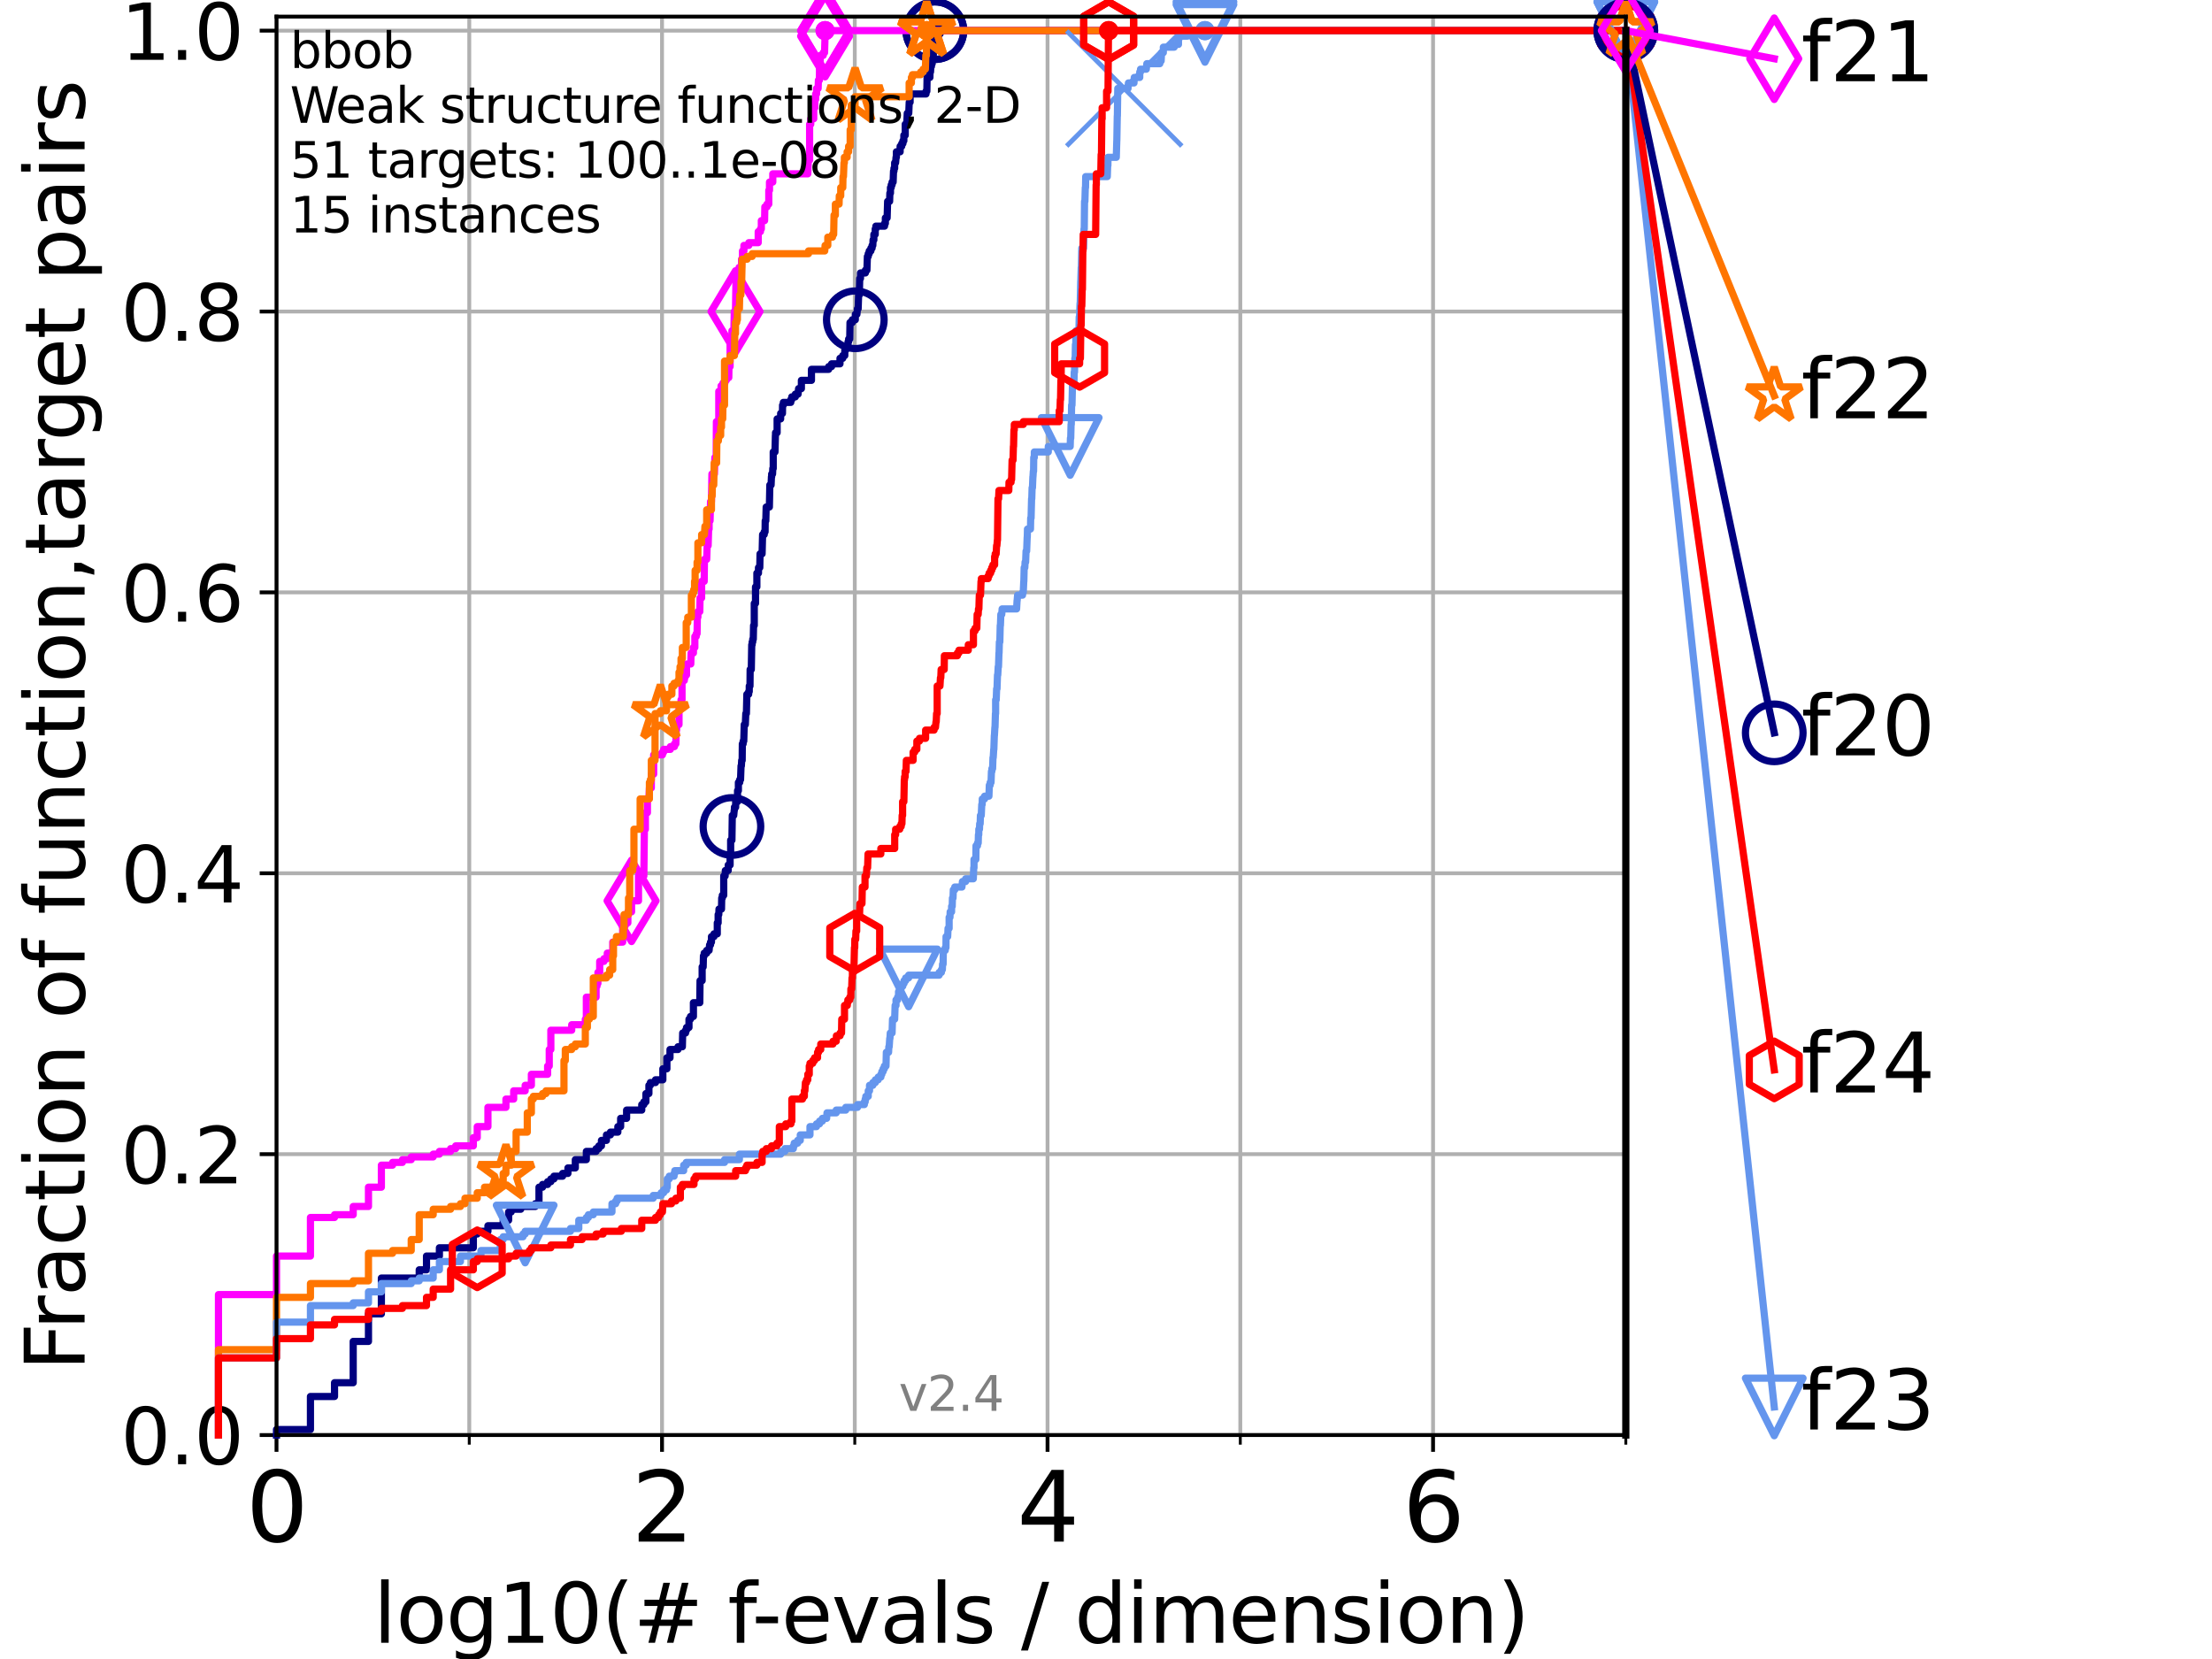 <?xml version="1.0" encoding="utf-8" standalone="no"?>
<!DOCTYPE svg PUBLIC "-//W3C//DTD SVG 1.1//EN"
  "http://www.w3.org/Graphics/SVG/1.1/DTD/svg11.dtd">
<svg height="345.6pt" version="1.1" viewBox="0 0 460.8 345.6" width="460.8pt" xmlns="http://www.w3.org/2000/svg" xmlns:xlink="http://www.w3.org/1999/xlink">
 <defs>
  <style type="text/css">*{stroke-linecap:butt;stroke-linejoin:round;}</style>
 </defs>
 <g id="figure_1">
  <g id="patch_1">
   <path d="M 0 345.6 
L 460.8 345.6 
L 460.8 0 
L 0 0 
z
" style="fill:#ffffff;"/>
  </g>
  <g id="axes_1">
   <g id="patch_2">
    <path d="M 57.6 298.944 
L 338.688 298.944 
L 338.688 3.456 
L 57.6 3.456 
z
" style="fill:#ffffff;"/>
   </g>
   <g id="matplotlib.axis_1">
    <g id="xtick_1">
     <g id="line2d_1">
      <path clip-path="url(#pc373b54e23)" d="M 57.6 298.944 
L 57.6 3.456 
" style="fill:none;stroke:#b0b0b0;stroke-linecap:square;stroke-width:0.8;"/>
     </g>
     <g id="line2d_2">
      <defs>
       <path d="M 0 0 
L 0 3.5 
" id="ma16a165232" style="stroke:#000000;stroke-width:0.8;"/>
      </defs>
      <g>
       <use style="stroke:#000000;stroke-width:0.8;" x="57.6" xlink:href="#ma16a165232" y="298.944"/>
      </g>
     </g>
     <g id="text_1">
      <!-- 0 -->
      <g transform="translate(51.237 321.141)scale(0.2 -0.2)">
       <defs>
        <path d="M 2034 4250 
Q 1547 4250 1301 3770 
Q 1056 3291 1056 2328 
Q 1056 1369 1301 889 
Q 1547 409 2034 409 
Q 2525 409 2770 889 
Q 3016 1369 3016 2328 
Q 3016 3291 2770 3770 
Q 2525 4250 2034 4250 
z
M 2034 4750 
Q 2819 4750 3233 4129 
Q 3647 3509 3647 2328 
Q 3647 1150 3233 529 
Q 2819 -91 2034 -91 
Q 1250 -91 836 529 
Q 422 1150 422 2328 
Q 422 3509 836 4129 
Q 1250 4750 2034 4750 
z
" id="DejaVuSans-30" transform="scale(0.016)"/>
       </defs>
       <use xlink:href="#DejaVuSans-30"/>
      </g>
     </g>
    </g>
    <g id="xtick_2">
     <g id="line2d_3">
      <path clip-path="url(#pc373b54e23)" d="M 137.911 298.944 
L 137.911 3.456 
" style="fill:none;stroke:#b0b0b0;stroke-linecap:square;stroke-width:0.8;"/>
     </g>
     <g id="line2d_4">
      <g>
       <use style="stroke:#000000;stroke-width:0.8;" x="137.911" xlink:href="#ma16a165232" y="298.944"/>
      </g>
     </g>
     <g id="text_2">
      <!-- 2 -->
      <g transform="translate(131.548 321.141)scale(0.2 -0.2)">
       <defs>
        <path d="M 1228 531 
L 3431 531 
L 3431 0 
L 469 0 
L 469 531 
Q 828 903 1448 1529 
Q 2069 2156 2228 2338 
Q 2531 2678 2651 2914 
Q 2772 3150 2772 3378 
Q 2772 3750 2511 3984 
Q 2250 4219 1831 4219 
Q 1534 4219 1204 4116 
Q 875 4013 500 3803 
L 500 4441 
Q 881 4594 1212 4672 
Q 1544 4750 1819 4750 
Q 2544 4750 2975 4387 
Q 3406 4025 3406 3419 
Q 3406 3131 3298 2873 
Q 3191 2616 2906 2266 
Q 2828 2175 2409 1742 
Q 1991 1309 1228 531 
z
" id="DejaVuSans-32" transform="scale(0.016)"/>
       </defs>
       <use xlink:href="#DejaVuSans-32"/>
      </g>
     </g>
    </g>
    <g id="xtick_3">
     <g id="line2d_5">
      <path clip-path="url(#pc373b54e23)" d="M 218.222 298.944 
L 218.222 3.456 
" style="fill:none;stroke:#b0b0b0;stroke-linecap:square;stroke-width:0.8;"/>
     </g>
     <g id="line2d_6">
      <g>
       <use style="stroke:#000000;stroke-width:0.8;" x="218.222" xlink:href="#ma16a165232" y="298.944"/>
      </g>
     </g>
     <g id="text_3">
      <!-- 4 -->
      <g transform="translate(211.859 321.141)scale(0.2 -0.2)">
       <defs>
        <path d="M 2419 4116 
L 825 1625 
L 2419 1625 
L 2419 4116 
z
M 2253 4666 
L 3047 4666 
L 3047 1625 
L 3713 1625 
L 3713 1100 
L 3047 1100 
L 3047 0 
L 2419 0 
L 2419 1100 
L 313 1100 
L 313 1709 
L 2253 4666 
z
" id="DejaVuSans-34" transform="scale(0.016)"/>
       </defs>
       <use xlink:href="#DejaVuSans-34"/>
      </g>
     </g>
    </g>
    <g id="xtick_4">
     <g id="line2d_7">
      <path clip-path="url(#pc373b54e23)" d="M 298.533 298.944 
L 298.533 3.456 
" style="fill:none;stroke:#b0b0b0;stroke-linecap:square;stroke-width:0.8;"/>
     </g>
     <g id="line2d_8">
      <g>
       <use style="stroke:#000000;stroke-width:0.8;" x="298.533" xlink:href="#ma16a165232" y="298.944"/>
      </g>
     </g>
     <g id="text_4">
      <!-- 6 -->
      <g transform="translate(292.17 321.141)scale(0.2 -0.2)">
       <defs>
        <path d="M 2113 2584 
Q 1688 2584 1439 2293 
Q 1191 2003 1191 1497 
Q 1191 994 1439 701 
Q 1688 409 2113 409 
Q 2538 409 2786 701 
Q 3034 994 3034 1497 
Q 3034 2003 2786 2293 
Q 2538 2584 2113 2584 
z
M 3366 4563 
L 3366 3988 
Q 3128 4100 2886 4159 
Q 2644 4219 2406 4219 
Q 1781 4219 1451 3797 
Q 1122 3375 1075 2522 
Q 1259 2794 1537 2939 
Q 1816 3084 2150 3084 
Q 2853 3084 3261 2657 
Q 3669 2231 3669 1497 
Q 3669 778 3244 343 
Q 2819 -91 2113 -91 
Q 1303 -91 875 529 
Q 447 1150 447 2328 
Q 447 3434 972 4092 
Q 1497 4750 2381 4750 
Q 2619 4750 2861 4703 
Q 3103 4656 3366 4563 
z
" id="DejaVuSans-36" transform="scale(0.016)"/>
       </defs>
       <use xlink:href="#DejaVuSans-36"/>
      </g>
     </g>
    </g>
    <g id="xtick_5">
     <g id="line2d_9">
      <path clip-path="url(#pc373b54e23)" d="M 97.755 298.944 
L 97.755 3.456 
" style="fill:none;stroke:#b0b0b0;stroke-linecap:square;stroke-width:0.8;"/>
     </g>
     <g id="line2d_10">
      <defs>
       <path d="M 0 0 
L 0 2 
" id="m4358599edd" style="stroke:#000000;stroke-width:0.6;"/>
      </defs>
      <g>
       <use style="stroke:#000000;stroke-width:0.6;" x="97.755" xlink:href="#m4358599edd" y="298.944"/>
      </g>
     </g>
    </g>
    <g id="xtick_6">
     <g id="line2d_11">
      <path clip-path="url(#pc373b54e23)" d="M 178.066 298.944 
L 178.066 3.456 
" style="fill:none;stroke:#b0b0b0;stroke-linecap:square;stroke-width:0.8;"/>
     </g>
     <g id="line2d_12">
      <g>
       <use style="stroke:#000000;stroke-width:0.6;" x="178.066" xlink:href="#m4358599edd" y="298.944"/>
      </g>
     </g>
    </g>
    <g id="xtick_7">
     <g id="line2d_13">
      <path clip-path="url(#pc373b54e23)" d="M 258.377 298.944 
L 258.377 3.456 
" style="fill:none;stroke:#b0b0b0;stroke-linecap:square;stroke-width:0.8;"/>
     </g>
     <g id="line2d_14">
      <g>
       <use style="stroke:#000000;stroke-width:0.6;" x="258.377" xlink:href="#m4358599edd" y="298.944"/>
      </g>
     </g>
    </g>
    <g id="xtick_8">
     <g id="line2d_15">
      <path clip-path="url(#pc373b54e23)" d="M 338.688 298.944 
L 338.688 3.456 
" style="fill:none;stroke:#b0b0b0;stroke-linecap:square;stroke-width:0.8;"/>
     </g>
     <g id="line2d_16">
      <g>
       <use style="stroke:#000000;stroke-width:0.6;" x="338.688" xlink:href="#m4358599edd" y="298.944"/>
      </g>
     </g>
    </g>
    <g id="text_5">
     <!-- log10(# f-evals / dimension) -->
     <g transform="translate(77.764 342.218)scale(0.17 -0.17)">
      <defs>
       <path d="M 603 4863 
L 1178 4863 
L 1178 0 
L 603 0 
L 603 4863 
z
" id="DejaVuSans-6c" transform="scale(0.016)"/>
       <path d="M 1959 3097 
Q 1497 3097 1228 2736 
Q 959 2375 959 1747 
Q 959 1119 1226 758 
Q 1494 397 1959 397 
Q 2419 397 2687 759 
Q 2956 1122 2956 1747 
Q 2956 2369 2687 2733 
Q 2419 3097 1959 3097 
z
M 1959 3584 
Q 2709 3584 3137 3096 
Q 3566 2609 3566 1747 
Q 3566 888 3137 398 
Q 2709 -91 1959 -91 
Q 1206 -91 779 398 
Q 353 888 353 1747 
Q 353 2609 779 3096 
Q 1206 3584 1959 3584 
z
" id="DejaVuSans-6f" transform="scale(0.016)"/>
       <path d="M 2906 1791 
Q 2906 2416 2648 2759 
Q 2391 3103 1925 3103 
Q 1463 3103 1205 2759 
Q 947 2416 947 1791 
Q 947 1169 1205 825 
Q 1463 481 1925 481 
Q 2391 481 2648 825 
Q 2906 1169 2906 1791 
z
M 3481 434 
Q 3481 -459 3084 -895 
Q 2688 -1331 1869 -1331 
Q 1566 -1331 1297 -1286 
Q 1028 -1241 775 -1147 
L 775 -588 
Q 1028 -725 1275 -790 
Q 1522 -856 1778 -856 
Q 2344 -856 2625 -561 
Q 2906 -266 2906 331 
L 2906 616 
Q 2728 306 2450 153 
Q 2172 0 1784 0 
Q 1141 0 747 490 
Q 353 981 353 1791 
Q 353 2603 747 3093 
Q 1141 3584 1784 3584 
Q 2172 3584 2450 3431 
Q 2728 3278 2906 2969 
L 2906 3500 
L 3481 3500 
L 3481 434 
z
" id="DejaVuSans-67" transform="scale(0.016)"/>
       <path d="M 794 531 
L 1825 531 
L 1825 4091 
L 703 3866 
L 703 4441 
L 1819 4666 
L 2450 4666 
L 2450 531 
L 3481 531 
L 3481 0 
L 794 0 
L 794 531 
z
" id="DejaVuSans-31" transform="scale(0.016)"/>
       <path d="M 1984 4856 
Q 1566 4138 1362 3434 
Q 1159 2731 1159 2009 
Q 1159 1288 1364 580 
Q 1569 -128 1984 -844 
L 1484 -844 
Q 1016 -109 783 600 
Q 550 1309 550 2009 
Q 550 2706 781 3412 
Q 1013 4119 1484 4856 
L 1984 4856 
z
" id="DejaVuSans-28" transform="scale(0.016)"/>
       <path d="M 3272 2816 
L 2363 2816 
L 2100 1772 
L 3016 1772 
L 3272 2816 
z
M 2803 4594 
L 2478 3297 
L 3391 3297 
L 3719 4594 
L 4219 4594 
L 3897 3297 
L 4872 3297 
L 4872 2816 
L 3775 2816 
L 3519 1772 
L 4513 1772 
L 4513 1294 
L 3397 1294 
L 3072 0 
L 2572 0 
L 2894 1294 
L 1978 1294 
L 1656 0 
L 1153 0 
L 1478 1294 
L 494 1294 
L 494 1772 
L 1594 1772 
L 1856 2816 
L 850 2816 
L 850 3297 
L 1978 3297 
L 2297 4594 
L 2803 4594 
z
" id="DejaVuSans-23" transform="scale(0.016)"/>
       <path id="DejaVuSans-20" transform="scale(0.016)"/>
       <path d="M 2375 4863 
L 2375 4384 
L 1825 4384 
Q 1516 4384 1395 4259 
Q 1275 4134 1275 3809 
L 1275 3500 
L 2222 3500 
L 2222 3053 
L 1275 3053 
L 1275 0 
L 697 0 
L 697 3053 
L 147 3053 
L 147 3500 
L 697 3500 
L 697 3744 
Q 697 4328 969 4595 
Q 1241 4863 1831 4863 
L 2375 4863 
z
" id="DejaVuSans-66" transform="scale(0.016)"/>
       <path d="M 313 2009 
L 1997 2009 
L 1997 1497 
L 313 1497 
L 313 2009 
z
" id="DejaVuSans-2d" transform="scale(0.016)"/>
       <path d="M 3597 1894 
L 3597 1613 
L 953 1613 
Q 991 1019 1311 708 
Q 1631 397 2203 397 
Q 2534 397 2845 478 
Q 3156 559 3463 722 
L 3463 178 
Q 3153 47 2828 -22 
Q 2503 -91 2169 -91 
Q 1331 -91 842 396 
Q 353 884 353 1716 
Q 353 2575 817 3079 
Q 1281 3584 2069 3584 
Q 2775 3584 3186 3129 
Q 3597 2675 3597 1894 
z
M 3022 2063 
Q 3016 2534 2758 2815 
Q 2500 3097 2075 3097 
Q 1594 3097 1305 2825 
Q 1016 2553 972 2059 
L 3022 2063 
z
" id="DejaVuSans-65" transform="scale(0.016)"/>
       <path d="M 191 3500 
L 800 3500 
L 1894 563 
L 2988 3500 
L 3597 3500 
L 2284 0 
L 1503 0 
L 191 3500 
z
" id="DejaVuSans-76" transform="scale(0.016)"/>
       <path d="M 2194 1759 
Q 1497 1759 1228 1600 
Q 959 1441 959 1056 
Q 959 750 1161 570 
Q 1363 391 1709 391 
Q 2188 391 2477 730 
Q 2766 1069 2766 1631 
L 2766 1759 
L 2194 1759 
z
M 3341 1997 
L 3341 0 
L 2766 0 
L 2766 531 
Q 2569 213 2275 61 
Q 1981 -91 1556 -91 
Q 1019 -91 701 211 
Q 384 513 384 1019 
Q 384 1609 779 1909 
Q 1175 2209 1959 2209 
L 2766 2209 
L 2766 2266 
Q 2766 2663 2505 2880 
Q 2244 3097 1772 3097 
Q 1472 3097 1187 3025 
Q 903 2953 641 2809 
L 641 3341 
Q 956 3463 1253 3523 
Q 1550 3584 1831 3584 
Q 2591 3584 2966 3190 
Q 3341 2797 3341 1997 
z
" id="DejaVuSans-61" transform="scale(0.016)"/>
       <path d="M 2834 3397 
L 2834 2853 
Q 2591 2978 2328 3040 
Q 2066 3103 1784 3103 
Q 1356 3103 1142 2972 
Q 928 2841 928 2578 
Q 928 2378 1081 2264 
Q 1234 2150 1697 2047 
L 1894 2003 
Q 2506 1872 2764 1633 
Q 3022 1394 3022 966 
Q 3022 478 2636 193 
Q 2250 -91 1575 -91 
Q 1294 -91 989 -36 
Q 684 19 347 128 
L 347 722 
Q 666 556 975 473 
Q 1284 391 1588 391 
Q 1994 391 2212 530 
Q 2431 669 2431 922 
Q 2431 1156 2273 1281 
Q 2116 1406 1581 1522 
L 1381 1569 
Q 847 1681 609 1914 
Q 372 2147 372 2553 
Q 372 3047 722 3315 
Q 1072 3584 1716 3584 
Q 2034 3584 2315 3537 
Q 2597 3491 2834 3397 
z
" id="DejaVuSans-73" transform="scale(0.016)"/>
       <path d="M 1625 4666 
L 2156 4666 
L 531 -594 
L 0 -594 
L 1625 4666 
z
" id="DejaVuSans-2f" transform="scale(0.016)"/>
       <path d="M 2906 2969 
L 2906 4863 
L 3481 4863 
L 3481 0 
L 2906 0 
L 2906 525 
Q 2725 213 2448 61 
Q 2172 -91 1784 -91 
Q 1150 -91 751 415 
Q 353 922 353 1747 
Q 353 2572 751 3078 
Q 1150 3584 1784 3584 
Q 2172 3584 2448 3432 
Q 2725 3281 2906 2969 
z
M 947 1747 
Q 947 1113 1208 752 
Q 1469 391 1925 391 
Q 2381 391 2643 752 
Q 2906 1113 2906 1747 
Q 2906 2381 2643 2742 
Q 2381 3103 1925 3103 
Q 1469 3103 1208 2742 
Q 947 2381 947 1747 
z
" id="DejaVuSans-64" transform="scale(0.016)"/>
       <path d="M 603 3500 
L 1178 3500 
L 1178 0 
L 603 0 
L 603 3500 
z
M 603 4863 
L 1178 4863 
L 1178 4134 
L 603 4134 
L 603 4863 
z
" id="DejaVuSans-69" transform="scale(0.016)"/>
       <path d="M 3328 2828 
Q 3544 3216 3844 3400 
Q 4144 3584 4550 3584 
Q 5097 3584 5394 3201 
Q 5691 2819 5691 2113 
L 5691 0 
L 5113 0 
L 5113 2094 
Q 5113 2597 4934 2840 
Q 4756 3084 4391 3084 
Q 3944 3084 3684 2787 
Q 3425 2491 3425 1978 
L 3425 0 
L 2847 0 
L 2847 2094 
Q 2847 2600 2669 2842 
Q 2491 3084 2119 3084 
Q 1678 3084 1418 2786 
Q 1159 2488 1159 1978 
L 1159 0 
L 581 0 
L 581 3500 
L 1159 3500 
L 1159 2956 
Q 1356 3278 1631 3431 
Q 1906 3584 2284 3584 
Q 2666 3584 2933 3390 
Q 3200 3197 3328 2828 
z
" id="DejaVuSans-6d" transform="scale(0.016)"/>
       <path d="M 3513 2113 
L 3513 0 
L 2938 0 
L 2938 2094 
Q 2938 2591 2744 2837 
Q 2550 3084 2163 3084 
Q 1697 3084 1428 2787 
Q 1159 2491 1159 1978 
L 1159 0 
L 581 0 
L 581 3500 
L 1159 3500 
L 1159 2956 
Q 1366 3272 1645 3428 
Q 1925 3584 2291 3584 
Q 2894 3584 3203 3211 
Q 3513 2838 3513 2113 
z
" id="DejaVuSans-6e" transform="scale(0.016)"/>
       <path d="M 513 4856 
L 1013 4856 
Q 1481 4119 1714 3412 
Q 1947 2706 1947 2009 
Q 1947 1309 1714 600 
Q 1481 -109 1013 -844 
L 513 -844 
Q 928 -128 1133 580 
Q 1338 1288 1338 2009 
Q 1338 2731 1133 3434 
Q 928 4138 513 4856 
z
" id="DejaVuSans-29" transform="scale(0.016)"/>
      </defs>
      <use xlink:href="#DejaVuSans-6c"/>
      <use x="27.783" xlink:href="#DejaVuSans-6f"/>
      <use x="88.965" xlink:href="#DejaVuSans-67"/>
      <use x="152.441" xlink:href="#DejaVuSans-31"/>
      <use x="216.064" xlink:href="#DejaVuSans-30"/>
      <use x="279.688" xlink:href="#DejaVuSans-28"/>
      <use x="318.701" xlink:href="#DejaVuSans-23"/>
      <use x="402.49" xlink:href="#DejaVuSans-20"/>
      <use x="434.277" xlink:href="#DejaVuSans-66"/>
      <use x="463.982" xlink:href="#DejaVuSans-2d"/>
      <use x="500.066" xlink:href="#DejaVuSans-65"/>
      <use x="561.59" xlink:href="#DejaVuSans-76"/>
      <use x="620.77" xlink:href="#DejaVuSans-61"/>
      <use x="682.049" xlink:href="#DejaVuSans-6c"/>
      <use x="709.832" xlink:href="#DejaVuSans-73"/>
      <use x="761.932" xlink:href="#DejaVuSans-20"/>
      <use x="793.719" xlink:href="#DejaVuSans-2f"/>
      <use x="827.41" xlink:href="#DejaVuSans-20"/>
      <use x="859.197" xlink:href="#DejaVuSans-64"/>
      <use x="922.674" xlink:href="#DejaVuSans-69"/>
      <use x="950.457" xlink:href="#DejaVuSans-6d"/>
      <use x="1047.869" xlink:href="#DejaVuSans-65"/>
      <use x="1109.393" xlink:href="#DejaVuSans-6e"/>
      <use x="1172.771" xlink:href="#DejaVuSans-73"/>
      <use x="1224.871" xlink:href="#DejaVuSans-69"/>
      <use x="1252.654" xlink:href="#DejaVuSans-6f"/>
      <use x="1313.836" xlink:href="#DejaVuSans-6e"/>
      <use x="1377.215" xlink:href="#DejaVuSans-29"/>
     </g>
    </g>
   </g>
   <g id="matplotlib.axis_2">
    <g id="ytick_1">
     <g id="line2d_17">
      <path clip-path="url(#pc373b54e23)" d="M 57.6 298.944 
L 338.688 298.944 
" style="fill:none;stroke:#b0b0b0;stroke-linecap:square;stroke-width:0.8;"/>
     </g>
     <g id="line2d_18">
      <defs>
       <path d="M 0 0 
L -3.5 0 
" id="m2b1044faf1" style="stroke:#000000;stroke-width:0.8;"/>
      </defs>
      <g>
       <use style="stroke:#000000;stroke-width:0.8;" x="57.6" xlink:href="#m2b1044faf1" y="298.944"/>
      </g>
     </g>
     <g id="text_6">
      <!-- 0.0 -->
      <g transform="translate(25.155 305.023)scale(0.16 -0.16)">
       <defs>
        <path d="M 684 794 
L 1344 794 
L 1344 0 
L 684 0 
L 684 794 
z
" id="DejaVuSans-2e" transform="scale(0.016)"/>
       </defs>
       <use xlink:href="#DejaVuSans-30"/>
       <use x="63.623" xlink:href="#DejaVuSans-2e"/>
       <use x="95.41" xlink:href="#DejaVuSans-30"/>
      </g>
     </g>
    </g>
    <g id="ytick_2">
     <g id="line2d_19">
      <path clip-path="url(#pc373b54e23)" d="M 57.6 240.432 
L 338.688 240.432 
" style="fill:none;stroke:#b0b0b0;stroke-linecap:square;stroke-width:0.8;"/>
     </g>
     <g id="line2d_20">
      <g>
       <use style="stroke:#000000;stroke-width:0.8;" x="57.6" xlink:href="#m2b1044faf1" y="240.432"/>
      </g>
     </g>
     <g id="text_7">
      <!-- 0.2 -->
      <g transform="translate(25.155 246.51)scale(0.16 -0.16)">
       <use xlink:href="#DejaVuSans-30"/>
       <use x="63.623" xlink:href="#DejaVuSans-2e"/>
       <use x="95.41" xlink:href="#DejaVuSans-32"/>
      </g>
     </g>
    </g>
    <g id="ytick_3">
     <g id="line2d_21">
      <path clip-path="url(#pc373b54e23)" d="M 57.6 181.919 
L 338.688 181.919 
" style="fill:none;stroke:#b0b0b0;stroke-linecap:square;stroke-width:0.8;"/>
     </g>
     <g id="line2d_22">
      <g>
       <use style="stroke:#000000;stroke-width:0.8;" x="57.6" xlink:href="#m2b1044faf1" y="181.919"/>
      </g>
     </g>
     <g id="text_8">
      <!-- 0.4 -->
      <g transform="translate(25.155 187.998)scale(0.16 -0.16)">
       <use xlink:href="#DejaVuSans-30"/>
       <use x="63.623" xlink:href="#DejaVuSans-2e"/>
       <use x="95.41" xlink:href="#DejaVuSans-34"/>
      </g>
     </g>
    </g>
    <g id="ytick_4">
     <g id="line2d_23">
      <path clip-path="url(#pc373b54e23)" d="M 57.6 123.407 
L 338.688 123.407 
" style="fill:none;stroke:#b0b0b0;stroke-linecap:square;stroke-width:0.8;"/>
     </g>
     <g id="line2d_24">
      <g>
       <use style="stroke:#000000;stroke-width:0.8;" x="57.6" xlink:href="#m2b1044faf1" y="123.407"/>
      </g>
     </g>
     <g id="text_9">
      <!-- 0.6 -->
      <g transform="translate(25.155 129.485)scale(0.16 -0.16)">
       <use xlink:href="#DejaVuSans-30"/>
       <use x="63.623" xlink:href="#DejaVuSans-2e"/>
       <use x="95.41" xlink:href="#DejaVuSans-36"/>
      </g>
     </g>
    </g>
    <g id="ytick_5">
     <g id="line2d_25">
      <path clip-path="url(#pc373b54e23)" d="M 57.6 64.894 
L 338.688 64.894 
" style="fill:none;stroke:#b0b0b0;stroke-linecap:square;stroke-width:0.8;"/>
     </g>
     <g id="line2d_26">
      <g>
       <use style="stroke:#000000;stroke-width:0.8;" x="57.6" xlink:href="#m2b1044faf1" y="64.894"/>
      </g>
     </g>
     <g id="text_10">
      <!-- 0.8 -->
      <g transform="translate(25.155 70.973)scale(0.16 -0.16)">
       <defs>
        <path d="M 2034 2216 
Q 1584 2216 1326 1975 
Q 1069 1734 1069 1313 
Q 1069 891 1326 650 
Q 1584 409 2034 409 
Q 2484 409 2743 651 
Q 3003 894 3003 1313 
Q 3003 1734 2745 1975 
Q 2488 2216 2034 2216 
z
M 1403 2484 
Q 997 2584 770 2862 
Q 544 3141 544 3541 
Q 544 4100 942 4425 
Q 1341 4750 2034 4750 
Q 2731 4750 3128 4425 
Q 3525 4100 3525 3541 
Q 3525 3141 3298 2862 
Q 3072 2584 2669 2484 
Q 3125 2378 3379 2068 
Q 3634 1759 3634 1313 
Q 3634 634 3220 271 
Q 2806 -91 2034 -91 
Q 1263 -91 848 271 
Q 434 634 434 1313 
Q 434 1759 690 2068 
Q 947 2378 1403 2484 
z
M 1172 3481 
Q 1172 3119 1398 2916 
Q 1625 2713 2034 2713 
Q 2441 2713 2670 2916 
Q 2900 3119 2900 3481 
Q 2900 3844 2670 4047 
Q 2441 4250 2034 4250 
Q 1625 4250 1398 4047 
Q 1172 3844 1172 3481 
z
" id="DejaVuSans-38" transform="scale(0.016)"/>
       </defs>
       <use xlink:href="#DejaVuSans-30"/>
       <use x="63.623" xlink:href="#DejaVuSans-2e"/>
       <use x="95.41" xlink:href="#DejaVuSans-38"/>
      </g>
     </g>
    </g>
    <g id="ytick_6">
     <g id="line2d_27">
      <path clip-path="url(#pc373b54e23)" d="M 57.6 6.382 
L 338.688 6.382 
" style="fill:none;stroke:#b0b0b0;stroke-linecap:square;stroke-width:0.8;"/>
     </g>
     <g id="line2d_28">
      <g>
       <use style="stroke:#000000;stroke-width:0.8;" x="57.6" xlink:href="#m2b1044faf1" y="6.382"/>
      </g>
     </g>
     <g id="text_11">
      <!-- 1.0 -->
      <g transform="translate(25.155 12.46)scale(0.16 -0.16)">
       <use xlink:href="#DejaVuSans-31"/>
       <use x="63.623" xlink:href="#DejaVuSans-2e"/>
       <use x="95.41" xlink:href="#DejaVuSans-30"/>
      </g>
     </g>
    </g>
    <g id="text_12">
     <!-- Fraction of function,target pairs -->
     <g transform="translate(17.62 285.585)rotate(-90)scale(0.17 -0.17)">
      <defs>
       <path d="M 628 4666 
L 3309 4666 
L 3309 4134 
L 1259 4134 
L 1259 2759 
L 3109 2759 
L 3109 2228 
L 1259 2228 
L 1259 0 
L 628 0 
L 628 4666 
z
" id="DejaVuSans-46" transform="scale(0.016)"/>
       <path d="M 2631 2963 
Q 2534 3019 2420 3045 
Q 2306 3072 2169 3072 
Q 1681 3072 1420 2755 
Q 1159 2438 1159 1844 
L 1159 0 
L 581 0 
L 581 3500 
L 1159 3500 
L 1159 2956 
Q 1341 3275 1631 3429 
Q 1922 3584 2338 3584 
Q 2397 3584 2469 3576 
Q 2541 3569 2628 3553 
L 2631 2963 
z
" id="DejaVuSans-72" transform="scale(0.016)"/>
       <path d="M 3122 3366 
L 3122 2828 
Q 2878 2963 2633 3030 
Q 2388 3097 2138 3097 
Q 1578 3097 1268 2742 
Q 959 2388 959 1747 
Q 959 1106 1268 751 
Q 1578 397 2138 397 
Q 2388 397 2633 464 
Q 2878 531 3122 666 
L 3122 134 
Q 2881 22 2623 -34 
Q 2366 -91 2075 -91 
Q 1284 -91 818 406 
Q 353 903 353 1747 
Q 353 2603 823 3093 
Q 1294 3584 2113 3584 
Q 2378 3584 2631 3529 
Q 2884 3475 3122 3366 
z
" id="DejaVuSans-63" transform="scale(0.016)"/>
       <path d="M 1172 4494 
L 1172 3500 
L 2356 3500 
L 2356 3053 
L 1172 3053 
L 1172 1153 
Q 1172 725 1289 603 
Q 1406 481 1766 481 
L 2356 481 
L 2356 0 
L 1766 0 
Q 1100 0 847 248 
Q 594 497 594 1153 
L 594 3053 
L 172 3053 
L 172 3500 
L 594 3500 
L 594 4494 
L 1172 4494 
z
" id="DejaVuSans-74" transform="scale(0.016)"/>
       <path d="M 544 1381 
L 544 3500 
L 1119 3500 
L 1119 1403 
Q 1119 906 1312 657 
Q 1506 409 1894 409 
Q 2359 409 2629 706 
Q 2900 1003 2900 1516 
L 2900 3500 
L 3475 3500 
L 3475 0 
L 2900 0 
L 2900 538 
Q 2691 219 2414 64 
Q 2138 -91 1772 -91 
Q 1169 -91 856 284 
Q 544 659 544 1381 
z
M 1991 3584 
L 1991 3584 
z
" id="DejaVuSans-75" transform="scale(0.016)"/>
       <path d="M 750 794 
L 1409 794 
L 1409 256 
L 897 -744 
L 494 -744 
L 750 256 
L 750 794 
z
" id="DejaVuSans-2c" transform="scale(0.016)"/>
       <path d="M 1159 525 
L 1159 -1331 
L 581 -1331 
L 581 3500 
L 1159 3500 
L 1159 2969 
Q 1341 3281 1617 3432 
Q 1894 3584 2278 3584 
Q 2916 3584 3314 3078 
Q 3713 2572 3713 1747 
Q 3713 922 3314 415 
Q 2916 -91 2278 -91 
Q 1894 -91 1617 61 
Q 1341 213 1159 525 
z
M 3116 1747 
Q 3116 2381 2855 2742 
Q 2594 3103 2138 3103 
Q 1681 3103 1420 2742 
Q 1159 2381 1159 1747 
Q 1159 1113 1420 752 
Q 1681 391 2138 391 
Q 2594 391 2855 752 
Q 3116 1113 3116 1747 
z
" id="DejaVuSans-70" transform="scale(0.016)"/>
      </defs>
      <use xlink:href="#DejaVuSans-46"/>
      <use x="50.27" xlink:href="#DejaVuSans-72"/>
      <use x="91.383" xlink:href="#DejaVuSans-61"/>
      <use x="152.662" xlink:href="#DejaVuSans-63"/>
      <use x="207.643" xlink:href="#DejaVuSans-74"/>
      <use x="246.852" xlink:href="#DejaVuSans-69"/>
      <use x="274.635" xlink:href="#DejaVuSans-6f"/>
      <use x="335.816" xlink:href="#DejaVuSans-6e"/>
      <use x="399.195" xlink:href="#DejaVuSans-20"/>
      <use x="430.982" xlink:href="#DejaVuSans-6f"/>
      <use x="492.164" xlink:href="#DejaVuSans-66"/>
      <use x="527.369" xlink:href="#DejaVuSans-20"/>
      <use x="559.156" xlink:href="#DejaVuSans-66"/>
      <use x="594.361" xlink:href="#DejaVuSans-75"/>
      <use x="657.74" xlink:href="#DejaVuSans-6e"/>
      <use x="721.119" xlink:href="#DejaVuSans-63"/>
      <use x="776.1" xlink:href="#DejaVuSans-74"/>
      <use x="815.309" xlink:href="#DejaVuSans-69"/>
      <use x="843.092" xlink:href="#DejaVuSans-6f"/>
      <use x="904.273" xlink:href="#DejaVuSans-6e"/>
      <use x="967.652" xlink:href="#DejaVuSans-2c"/>
      <use x="999.439" xlink:href="#DejaVuSans-74"/>
      <use x="1038.648" xlink:href="#DejaVuSans-61"/>
      <use x="1099.928" xlink:href="#DejaVuSans-72"/>
      <use x="1139.291" xlink:href="#DejaVuSans-67"/>
      <use x="1202.768" xlink:href="#DejaVuSans-65"/>
      <use x="1264.291" xlink:href="#DejaVuSans-74"/>
      <use x="1303.5" xlink:href="#DejaVuSans-20"/>
      <use x="1335.287" xlink:href="#DejaVuSans-70"/>
      <use x="1398.764" xlink:href="#DejaVuSans-61"/>
      <use x="1460.043" xlink:href="#DejaVuSans-69"/>
      <use x="1487.826" xlink:href="#DejaVuSans-72"/>
      <use x="1528.939" xlink:href="#DejaVuSans-73"/>
     </g>
    </g>
   </g>
   <g id="line2d_29">
    <defs>
     <path d="M 0 1.5 
C 0.398 1.5 0.779 1.342 1.061 1.061 
C 1.342 0.779 1.5 0.398 1.5 0 
C 1.5 -0.398 1.342 -0.779 1.061 -1.061 
C 0.779 -1.342 0.398 -1.5 0 -1.5 
C -0.398 -1.5 -0.779 -1.342 -1.061 -1.061 
C -1.342 -0.779 -1.5 -0.398 -1.5 0 
C -1.5 0.398 -1.342 0.779 -1.061 1.061 
C -0.779 1.342 -0.398 1.5 0 1.5 
z
" id="m325efc4773" style="stroke:#000080;"/>
    </defs>
    <g>
     <use style="fill:#000080;stroke:#000080;" x="194.746" xlink:href="#m325efc4773" y="6.382"/>
     <use style="fill:#000080;stroke:#000080;" x="194.746" xlink:href="#m325efc4773" y="6.382"/>
    </g>
   </g>
   <g id="line2d_30">
    <path d="M 57.6 298.944 
L 57.6 297.797 
L 64.671 297.797 
L 64.671 290.913 
L 69.688 290.913 
L 69.688 288.045 
L 73.579 288.045 
L 73.579 279.44 
L 76.759 279.44 
L 76.759 273.703 
L 79.447 273.703 
L 79.447 266.246 
L 87.33 266.246 
L 87.33 264.525 
L 88.847 264.525 
L 88.847 261.657 
L 91.535 261.657 
L 91.535 259.936 
L 98.606 259.936 
L 98.606 257.067 
L 99.418 257.067 
L 99.418 256.494 
L 101.647 256.494 
L 101.647 255.346 
L 104.826 255.346 
L 104.826 254.199 
L 105.952 254.199 
L 105.952 252.478 
L 106.489 252.478 
L 106.489 251.905 
L 108.484 251.905 
L 108.484 251.331 
L 111.506 251.331 
L 111.506 250.757 
L 112.281 250.757 
L 112.281 247.315 
L 113.023 247.315 
L 113.023 246.742 
L 114.08 246.742 
L 114.08 246.168 
L 114.751 246.168 
L 114.751 245.594 
L 115.397 245.594 
L 115.397 245.021 
L 117.203 245.021 
L 117.203 244.447 
L 118.31 244.447 
L 118.31 243.3 
L 119.85 243.3 
L 119.85 241.579 
L 122.148 241.579 
L 122.148 239.858 
L 124.178 239.858 
L 124.178 239.284 
L 124.744 239.284 
L 124.744 238.711 
L 125.292 238.711 
L 125.292 237.563 
L 126.338 237.563 
L 126.338 236.416 
L 127.165 236.416 
L 127.165 235.842 
L 128.709 235.842 
L 128.709 234.695 
L 129.291 234.695 
L 129.291 232.974 
L 130.532 232.974 
L 130.532 231.253 
L 133.689 231.253 
L 133.689 230.106 
L 134.128 230.106 
L 134.128 229.532 
L 134.556 229.532 
L 134.556 227.811 
L 135.179 227.811 
L 135.179 226.09 
L 135.482 226.09 
L 135.482 225.517 
L 136.551 225.517 
L 136.551 224.943 
L 138.084 224.943 
L 138.084 222.648 
L 138.927 222.648 
L 138.927 220.354 
L 139.573 220.354 
L 139.573 218.633 
L 141.235 218.633 
L 141.235 218.059 
L 142.148 218.059 
L 142.216 215.191 
L 142.818 215.191 
L 142.818 214.617 
L 143.015 214.617 
L 143.015 214.044 
L 143.528 214.044 
L 143.528 212.323 
L 143.841 212.323 
L 143.841 211.749 
L 144.451 211.749 
L 144.451 208.881 
L 145.777 208.881 
L 145.833 204.291 
L 146.27 204.291 
L 146.27 201.423 
L 146.485 201.423 
L 146.538 199.129 
L 146.697 199.129 
L 146.697 198.555 
L 147.216 198.555 
L 147.216 197.981 
L 147.72 197.981 
L 147.819 196.834 
L 148.015 196.834 
L 148.015 196.26 
L 148.21 196.26 
L 148.21 195.113 
L 148.733 195.113 
L 148.733 194.539 
L 149.423 194.539 
L 149.423 192.245 
L 149.602 192.245 
L 149.602 190.524 
L 149.735 190.524 
L 149.779 189.377 
L 150.301 189.377 
L 150.344 187.082 
L 150.472 187.082 
L 150.472 186.508 
L 150.766 186.508 
L 150.766 182.493 
L 151.056 182.493 
L 151.097 181.345 
L 151.701 181.345 
L 151.701 180.198 
L 152.092 180.198 
L 152.092 177.903 
L 152.207 177.903 
L 152.207 175.035 
L 152.474 175.035 
L 152.55 169.872 
L 152.848 169.872 
L 152.959 168.725 
L 152.996 168.725 
L 152.996 168.151 
L 153.251 168.151 
L 153.251 167.004 
L 153.644 167.004 
L 153.644 164.709 
L 153.82 164.709 
L 153.82 162.989 
L 154.098 162.989 
L 154.098 162.415 
L 154.27 162.415 
L 154.372 159.547 
L 154.44 159.547 
L 154.507 158.399 
L 154.608 158.399 
L 154.641 154.957 
L 154.807 154.957 
L 154.807 154.384 
L 154.939 154.384 
L 155.038 150.942 
L 155.265 150.942 
L 155.361 148.647 
L 155.489 148.647 
L 155.584 144.632 
L 155.96 144.632 
L 155.96 144.058 
L 156.083 144.058 
L 156.083 142.911 
L 156.236 142.911 
L 156.267 139.469 
L 156.509 139.469 
L 156.599 134.306 
L 156.688 134.306 
L 156.688 133.732 
L 156.806 133.732 
L 156.806 133.159 
L 156.924 133.159 
L 156.982 130.29 
L 157.128 130.29 
L 157.128 125.701 
L 157.387 125.701 
L 157.387 122.259 
L 157.67 122.259 
L 157.67 119.391 
L 158.004 119.391 
L 158.004 118.244 
L 158.277 118.244 
L 158.331 115.375 
L 158.758 115.375 
L 158.864 111.36 
L 159.201 111.36 
L 159.201 110.786 
L 159.38 110.786 
L 159.406 108.492 
L 159.532 108.492 
L 159.608 105.623 
L 160.274 105.623 
L 160.37 101.034 
L 160.633 101.034 
L 160.704 99.313 
L 160.751 99.313 
L 160.751 98.74 
L 160.938 98.74 
L 160.985 97.592 
L 161.077 97.592 
L 161.077 94.15 
L 161.443 94.15 
L 161.533 90.708 
L 161.556 90.708 
L 161.556 90.135 
L 161.89 90.135 
L 161.89 87.267 
L 162.623 87.267 
L 162.623 86.119 
L 163 86.119 
L 163.021 84.398 
L 163.185 84.398 
L 163.185 83.825 
L 164.731 83.825 
L 164.731 83.251 
L 164.936 83.251 
L 164.936 82.677 
L 165.679 82.677 
L 165.679 82.104 
L 166.255 82.104 
L 166.358 80.956 
L 166.945 80.956 
L 166.945 79.235 
L 169.041 79.235 
L 169.041 76.941 
L 172.626 76.941 
L 172.626 76.367 
L 173.234 76.367 
L 173.234 75.793 
L 174.984 75.793 
L 174.984 74.646 
L 175.557 74.646 
L 175.557 74.073 
L 175.985 74.073 
L 175.985 72.925 
L 176.19 72.925 
L 176.19 72.352 
L 176.659 72.352 
L 176.659 71.204 
L 176.782 71.204 
L 176.782 70.631 
L 177.015 70.631 
L 177.071 67.189 
L 177.544 67.189 
L 177.544 66.615 
L 178.179 66.615 
L 178.179 65.468 
L 178.514 65.468 
L 178.616 64.32 
L 178.767 64.32 
L 178.867 61.452 
L 179.017 61.452 
L 179.091 58.01 
L 179.254 58.01 
L 179.254 56.863 
L 180.275 56.863 
L 180.275 56.289 
L 180.594 56.289 
L 180.692 53.421 
L 180.871 53.421 
L 180.871 52.847 
L 181.071 52.847 
L 181.071 52.274 
L 181.419 52.274 
L 181.419 51.7 
L 181.669 51.7 
L 181.669 51.126 
L 181.825 51.126 
L 181.874 49.979 
L 182.041 49.979 
L 182.041 48.832 
L 182.324 48.832 
L 182.324 47.685 
L 182.46 47.685 
L 182.46 47.111 
L 184.267 47.111 
L 184.267 46.537 
L 184.438 46.537 
L 184.438 45.39 
L 184.803 45.39 
L 184.909 41.948 
L 185.322 41.948 
L 185.374 40.227 
L 185.5 40.227 
L 185.5 39.08 
L 185.658 39.08 
L 185.658 38.506 
L 185.838 38.506 
L 185.838 37.932 
L 186.054 37.932 
L 186.137 35.638 
L 186.23 35.638 
L 186.23 35.064 
L 186.371 35.064 
L 186.371 33.917 
L 186.565 33.917 
L 186.662 32.77 
L 186.736 32.77 
L 186.736 31.622 
L 187.514 31.622 
L 187.514 30.475 
L 187.846 30.475 
L 187.846 29.901 
L 188.093 29.901 
L 188.093 29.328 
L 188.288 29.328 
L 188.288 28.18 
L 188.577 28.18 
L 188.577 25.886 
L 188.893 25.886 
L 189.001 23.591 
L 189.31 23.591 
L 189.406 21.297 
L 189.592 21.297 
L 189.592 19.576 
L 192.9 19.576 
L 192.9 19.002 
L 193.081 19.002 
L 193.129 16.134 
L 193.715 16.134 
L 193.733 14.986 
L 193.842 14.986 
L 193.909 13.839 
L 194.032 13.839 
L 194.032 13.265 
L 194.192 13.265 
L 194.192 11.544 
L 194.432 11.544 
L 194.432 9.25 
L 194.676 9.25 
L 194.746 6.382 
L 338.688 6.382 
L 338.688 6.382 
" style="fill:none;stroke:#000080;stroke-linecap:square;stroke-width:1.5;"/>
   </g>
   <g id="line2d_31">
    <defs>
     <path d="M 0 6 
C 1.591 6 3.117 5.368 4.243 4.243 
C 5.368 3.117 6 1.591 6 0 
C 6 -1.591 5.368 -3.117 4.243 -4.243 
C 3.117 -5.368 1.591 -6 0 -6 
C -1.591 -6 -3.117 -5.368 -4.243 -4.243 
C -5.368 -3.117 -6 -1.591 -6 0 
C -6 1.591 -5.368 3.117 -4.243 4.243 
C -3.117 5.368 -1.591 6 0 6 
z
" id="m40db005637" style="stroke:#000080;stroke-width:1.5;"/>
    </defs>
    <g>
     <use style="fill-opacity:0;stroke:#000080;stroke-width:1.5;" x="152.474" xlink:href="#m40db005637" y="172.167"/>
     <use style="fill-opacity:0;stroke:#000080;stroke-width:1.5;" x="178.179" xlink:href="#m40db005637" y="66.615"/>
     <use style="fill-opacity:0;stroke:#000080;stroke-width:1.5;" x="194.746" xlink:href="#m40db005637" y="6.382"/>
     <use style="fill-opacity:0;stroke:#000080;stroke-width:1.5;" x="194.746" xlink:href="#m40db005637" y="6.382"/>
     <use style="fill-opacity:0;stroke:#000080;stroke-width:1.5;" x="338.688" xlink:href="#m40db005637" y="6.382"/>
    </g>
   </g>
   <g id="line2d_32">
    <path style="fill:none;stroke:#000080;stroke-linecap:square;stroke-width:1.5;"/>
    <g/>
   </g>
   <g id="line2d_33">
    <defs>
     <path d="M 0 1.5 
C 0.398 1.5 0.779 1.342 1.061 1.061 
C 1.342 0.779 1.5 0.398 1.5 0 
C 1.5 -0.398 1.342 -0.779 1.061 -1.061 
C 0.779 -1.342 0.398 -1.5 0 -1.5 
C -0.398 -1.5 -0.779 -1.342 -1.061 -1.061 
C -1.342 -0.779 -1.5 -0.398 -1.5 0 
C -1.5 0.398 -1.342 0.779 -1.061 1.061 
C -0.779 1.342 -0.398 1.5 0 1.5 
z
" id="mc8f0e5a787" style="stroke:#ff00ff;"/>
    </defs>
    <g>
     <use style="fill:#ff00ff;stroke:#ff00ff;" x="171.883" xlink:href="#mc8f0e5a787" y="6.382"/>
     <use style="fill:#ff00ff;stroke:#ff00ff;" x="171.883" xlink:href="#mc8f0e5a787" y="6.382"/>
    </g>
   </g>
   <g id="line2d_34">
    <path d="M 45.512 298.944 
L 45.512 269.688 
L 57.6 269.688 
L 57.6 261.657 
L 64.671 261.657 
L 64.671 253.626 
L 69.688 253.626 
L 69.688 253.052 
L 73.579 253.052 
L 73.579 251.331 
L 76.759 251.331 
L 76.759 247.315 
L 79.447 247.315 
L 79.447 242.726 
L 81.776 242.726 
L 81.776 242.152 
L 83.83 242.152 
L 83.83 241.579 
L 85.667 241.579 
L 85.667 241.005 
L 90.243 241.005 
L 90.243 240.432 
L 91.535 240.432 
L 91.535 239.858 
L 93.864 239.858 
L 93.864 239.284 
L 94.921 239.284 
L 94.921 238.711 
L 98.606 238.711 
L 98.606 236.99 
L 99.418 236.99 
L 99.418 234.695 
L 101.647 234.695 
L 101.647 230.679 
L 105.398 230.679 
L 105.398 228.958 
L 107.009 228.958 
L 107.009 227.238 
L 109.402 227.238 
L 109.402 226.09 
L 110.694 226.09 
L 110.694 223.796 
L 114.08 223.796 
L 114.08 222.075 
L 114.419 222.075 
L 114.419 218.633 
L 114.751 218.633 
L 114.751 214.617 
L 119.097 214.617 
L 119.097 213.47 
L 121.931 213.47 
L 121.931 212.323 
L 122.148 212.323 
L 122.148 207.733 
L 124.178 207.733 
L 124.178 205.439 
L 124.369 205.439 
L 124.369 204.865 
L 124.557 204.865 
L 124.557 202.571 
L 124.928 202.571 
L 124.928 200.276 
L 125.823 200.276 
L 125.823 199.702 
L 126.507 199.702 
L 126.507 198.555 
L 127.643 198.555 
L 127.643 196.26 
L 129.714 196.26 
L 129.714 192.818 
L 130.264 192.818 
L 130.264 192.245 
L 130.796 192.245 
L 130.796 189.95 
L 131.566 189.95 
L 131.566 187.656 
L 133.01 187.656 
L 133.01 182.493 
L 134.128 182.493 
L 134.236 172.741 
L 134.45 172.741 
L 134.45 169.299 
L 134.87 169.299 
L 134.87 166.43 
L 135.179 166.43 
L 135.281 164.136 
L 135.682 164.136 
L 135.682 161.268 
L 136.17 161.268 
L 136.17 157.252 
L 137.998 157.252 
L 137.998 156.678 
L 138.256 156.678 
L 138.256 156.105 
L 139.652 156.105 
L 139.652 155.531 
L 140.499 155.531 
L 140.499 154.957 
L 140.797 154.957 
L 140.871 152.089 
L 140.944 152.089 
L 140.944 150.942 
L 141.45 150.942 
L 141.45 147.5 
L 141.872 147.5 
L 141.872 145.779 
L 142.079 145.779 
L 142.079 141.763 
L 142.553 141.763 
L 142.553 141.19 
L 142.686 141.19 
L 142.686 140.616 
L 143.015 140.616 
L 143.015 138.322 
L 143.903 138.322 
L 143.965 136.027 
L 144.451 136.027 
L 144.451 134.88 
L 144.748 134.88 
L 144.748 132.585 
L 145.04 132.585 
L 145.04 132.011 
L 145.213 132.011 
L 145.27 128.569 
L 145.384 128.569 
L 145.384 127.422 
L 145.777 127.422 
L 145.833 124.554 
L 146.162 124.554 
L 146.162 121.112 
L 146.697 121.112 
L 146.749 116.523 
L 147.216 116.523 
L 147.318 113.654 
L 147.52 113.654 
L 147.62 110.213 
L 147.72 110.213 
L 147.72 108.492 
L 147.918 108.492 
L 148.015 104.476 
L 148.21 104.476 
L 148.306 98.74 
L 148.827 98.74 
L 148.92 95.298 
L 149.196 95.298 
L 149.241 87.84 
L 149.735 87.84 
L 149.735 81.53 
L 150.215 81.53 
L 150.215 80.383 
L 150.599 80.383 
L 150.599 79.809 
L 151.015 79.809 
L 151.015 79.235 
L 151.301 79.235 
L 151.301 78.662 
L 151.819 78.662 
L 151.858 76.367 
L 152.092 76.367 
L 152.092 71.204 
L 152.36 71.204 
L 152.36 70.631 
L 152.474 70.631 
L 152.474 68.91 
L 152.885 68.91 
L 152.959 64.894 
L 153.215 64.894 
L 153.323 58.01 
L 153.82 58.01 
L 153.89 56.863 
L 153.96 56.863 
L 153.96 55.716 
L 154.473 55.716 
L 154.473 53.995 
L 154.675 53.995 
L 154.675 52.274 
L 154.972 52.274 
L 154.972 51.126 
L 155.991 51.126 
L 155.991 50.553 
L 157.948 50.553 
L 157.948 48.258 
L 158.412 48.258 
L 158.412 47.685 
L 158.599 47.685 
L 158.599 45.964 
L 159.278 45.964 
L 159.329 43.095 
L 159.783 43.095 
L 159.783 42.522 
L 160.152 42.522 
L 160.152 39.653 
L 160.298 39.653 
L 160.298 37.932 
L 160.985 37.932 
L 160.985 36.212 
L 168.279 36.212 
L 168.385 33.343 
L 168.657 33.343 
L 168.657 25.886 
L 168.894 25.886 
L 168.894 24.738 
L 169.517 24.738 
L 169.517 22.444 
L 169.744 22.444 
L 169.744 20.723 
L 169.912 20.723 
L 169.912 19.576 
L 170.105 19.576 
L 170.105 18.428 
L 170.433 18.428 
L 170.487 16.707 
L 170.701 16.707 
L 170.727 12.692 
L 170.86 12.692 
L 170.86 11.544 
L 171.494 11.544 
L 171.494 10.971 
L 171.771 10.971 
L 171.871 7.529 
L 171.883 7.529 
L 171.883 6.382 
L 338.688 6.382 
L 338.688 6.382 
" style="fill:none;stroke:#ff00ff;stroke-linecap:square;stroke-width:1.5;"/>
   </g>
   <g id="line2d_35">
    <defs>
     <path d="M 0 8.485 
L 5.091 0 
L 0 -8.485 
L -5.091 0 
z
" id="m9967cce739" style="stroke:#ff00ff;stroke-linejoin:miter;stroke-width:1.5;"/>
    </defs>
    <g>
     <use style="fill-opacity:0;stroke:#ff00ff;stroke-linejoin:miter;stroke-width:1.5;" x="131.566" xlink:href="#m9967cce739" y="187.656"/>
     <use style="fill-opacity:0;stroke:#ff00ff;stroke-linejoin:miter;stroke-width:1.5;" x="153.215" xlink:href="#m9967cce739" y="64.894"/>
     <use style="fill-opacity:0;stroke:#ff00ff;stroke-linejoin:miter;stroke-width:1.5;" x="171.883" xlink:href="#m9967cce739" y="7.529"/>
     <use style="fill-opacity:0;stroke:#ff00ff;stroke-linejoin:miter;stroke-width:1.5;" x="171.883" xlink:href="#m9967cce739" y="6.382"/>
     <use style="fill-opacity:0;stroke:#ff00ff;stroke-linejoin:miter;stroke-width:1.5;" x="171.883" xlink:href="#m9967cce739" y="6.382"/>
     <use style="fill-opacity:0;stroke:#ff00ff;stroke-linejoin:miter;stroke-width:1.5;" x="338.688" xlink:href="#m9967cce739" y="6.382"/>
    </g>
   </g>
   <g id="line2d_36">
    <path style="fill:none;stroke:#ff00ff;stroke-linecap:square;stroke-width:1.5;"/>
    <g/>
   </g>
   <g id="line2d_37">
    <defs>
     <path d="M 0 1.5 
C 0.398 1.5 0.779 1.342 1.061 1.061 
C 1.342 0.779 1.5 0.398 1.5 0 
C 1.5 -0.398 1.342 -0.779 1.061 -1.061 
C 0.779 -1.342 0.398 -1.5 0 -1.5 
C -0.398 -1.5 -0.779 -1.342 -1.061 -1.061 
C -1.342 -0.779 -1.5 -0.398 -1.5 0 
C -1.5 0.398 -1.342 0.779 -1.061 1.061 
C -0.779 1.342 -0.398 1.5 0 1.5 
z
" id="m6cf16dd402" style="stroke:#ff7500;"/>
    </defs>
    <g>
     <use style="fill:#ff7500;stroke:#ff7500;" x="193.048" xlink:href="#m6cf16dd402" y="6.382"/>
     <use style="fill:#ff7500;stroke:#ff7500;" x="193.048" xlink:href="#m6cf16dd402" y="6.382"/>
    </g>
   </g>
   <g id="line2d_38">
    <path d="M 45.512 298.944 
L 45.512 281.161 
L 57.6 281.161 
L 57.6 270.261 
L 64.671 270.261 
L 64.671 267.393 
L 73.579 267.393 
L 73.579 266.82 
L 76.759 266.82 
L 76.759 261.083 
L 81.776 261.083 
L 81.776 260.509 
L 85.667 260.509 
L 85.667 258.215 
L 87.33 258.215 
L 87.33 253.052 
L 90.243 253.052 
L 90.243 251.905 
L 93.864 251.905 
L 93.864 251.331 
L 95.918 251.331 
L 95.918 250.757 
L 96.861 250.757 
L 96.861 249.61 
L 99.418 249.61 
L 99.418 248.463 
L 100.935 248.463 
L 100.935 247.315 
L 102.989 247.315 
L 102.989 246.742 
L 104.235 246.742 
L 104.235 246.168 
L 104.826 246.168 
L 104.826 244.447 
L 105.398 244.447 
L 105.398 242.726 
L 106.489 242.726 
L 106.489 239.858 
L 107.515 239.858 
L 107.515 235.842 
L 109.843 235.842 
L 109.843 231.827 
L 110.694 231.827 
L 110.694 228.958 
L 111.105 228.958 
L 111.105 228.385 
L 113.023 228.385 
L 113.023 227.811 
L 113.735 227.811 
L 113.735 227.238 
L 117.486 227.238 
L 117.486 220.927 
L 117.765 220.927 
L 117.765 218.633 
L 119.097 218.633 
L 119.097 218.059 
L 119.85 218.059 
L 119.85 217.485 
L 121.931 217.485 
L 121.931 214.044 
L 122.362 214.044 
L 122.362 212.323 
L 122.782 212.323 
L 122.782 211.749 
L 123.594 211.749 
L 123.594 203.718 
L 126.338 203.718 
L 126.338 203.144 
L 127.003 203.144 
L 127.003 201.997 
L 127.643 201.997 
L 127.643 199.129 
L 127.799 199.129 
L 127.799 196.26 
L 128.411 196.26 
L 128.411 195.113 
L 129.853 195.113 
L 129.853 193.392 
L 129.991 193.392 
L 129.991 190.524 
L 130.927 190.524 
L 130.927 187.082 
L 131.185 187.082 
L 131.185 181.345 
L 131.815 181.345 
L 131.815 180.198 
L 132.06 180.198 
L 132.06 172.741 
L 133.353 172.741 
L 133.353 166.43 
L 135.281 166.43 
L 135.281 162.989 
L 135.482 162.989 
L 135.482 162.415 
L 135.682 162.415 
L 135.682 158.399 
L 136.457 158.399 
L 136.457 148.647 
L 137.559 148.647 
L 137.559 148.074 
L 138.845 148.074 
L 138.845 145.205 
L 139.172 145.205 
L 139.172 144.632 
L 139.965 144.632 
L 139.965 142.911 
L 140.424 142.911 
L 140.424 142.337 
L 141.235 142.337 
L 141.235 141.763 
L 141.45 141.763 
L 141.45 140.042 
L 141.662 140.042 
L 141.662 138.895 
L 141.872 138.895 
L 141.872 137.174 
L 142.148 137.174 
L 142.148 134.88 
L 142.95 134.88 
L 142.95 129.717 
L 143.273 129.717 
L 143.273 128.569 
L 144.026 128.569 
L 144.026 123.98 
L 144.33 123.98 
L 144.33 123.407 
L 144.511 123.407 
L 144.511 122.833 
L 144.689 122.833 
L 144.689 121.112 
L 144.807 121.112 
L 144.807 118.817 
L 145.213 118.817 
L 145.213 117.096 
L 145.384 117.096 
L 145.384 113.081 
L 146.162 113.081 
L 146.162 111.36 
L 146.749 111.36 
L 146.854 109.639 
L 147.216 109.639 
L 147.216 106.197 
L 148.21 106.197 
L 148.21 103.329 
L 148.354 103.329 
L 148.402 101.034 
L 148.686 101.034 
L 148.78 96.445 
L 149.287 96.445 
L 149.332 91.856 
L 149.647 91.856 
L 149.735 90.708 
L 150.129 90.708 
L 150.129 88.987 
L 150.301 88.987 
L 150.301 87.267 
L 150.557 87.267 
L 150.599 84.398 
L 150.933 84.398 
L 150.933 75.22 
L 152.092 75.22 
L 152.092 74.073 
L 152.996 74.073 
L 153.069 69.483 
L 153.215 69.483 
L 153.215 67.189 
L 153.467 67.189 
L 153.467 66.615 
L 153.609 66.615 
L 153.609 64.32 
L 154.029 64.32 
L 154.098 61.452 
L 154.338 61.452 
L 154.372 58.584 
L 154.507 58.584 
L 154.608 53.995 
L 155.647 53.995 
L 155.647 53.421 
L 156.688 53.421 
L 156.688 52.847 
L 168.431 52.847 
L 168.431 52.274 
L 171.809 52.274 
L 171.883 51.126 
L 172.446 51.126 
L 172.446 49.406 
L 173.417 49.406 
L 173.417 48.832 
L 173.666 48.832 
L 173.744 44.816 
L 174.022 44.816 
L 174.022 42.522 
L 174.796 42.522 
L 174.838 40.801 
L 175.14 40.801 
L 175.14 39.08 
L 175.567 39.08 
L 175.608 36.785 
L 175.708 36.785 
L 175.817 33.917 
L 175.896 33.917 
L 175.896 32.77 
L 176.469 32.77 
L 176.469 31.622 
L 176.782 31.622 
L 176.782 30.475 
L 177.107 30.475 
L 177.107 27.033 
L 177.327 27.033 
L 177.327 21.87 
L 178.127 21.87 
L 178.127 20.149 
L 189.392 20.149 
L 189.392 17.281 
L 189.86 17.281 
L 189.86 16.134 
L 190.076 16.134 
L 190.076 15.56 
L 191.789 15.56 
L 191.789 14.986 
L 192.301 14.986 
L 192.301 14.413 
L 192.773 14.413 
L 192.866 11.544 
L 192.993 11.544 
L 193.048 6.382 
L 338.688 6.382 
L 338.688 6.382 
" style="fill:none;stroke:#ff7500;stroke-linecap:square;stroke-width:1.5;"/>
   </g>
   <g id="line2d_39">
    <defs>
     <path d="M 0 -6 
L -1.347 -1.854 
L -5.706 -1.854 
L -2.18 0.708 
L -3.527 4.854 
L -0 2.292 
L 3.527 4.854 
L 2.18 0.708 
L 5.706 -1.854 
L 1.347 -1.854 
z
" id="m7e49890746" style="stroke:#ff7500;stroke-linejoin:bevel;stroke-width:1.5;"/>
    </defs>
    <g>
     <use style="fill-opacity:0;stroke:#ff7500;stroke-linejoin:bevel;stroke-width:1.5;" x="105.398" xlink:href="#m7e49890746" y="244.447"/>
     <use style="fill-opacity:0;stroke:#ff7500;stroke-linejoin:bevel;stroke-width:1.5;" x="137.559" xlink:href="#m7e49890746" y="148.647"/>
     <use style="fill-opacity:0;stroke:#ff7500;stroke-linejoin:bevel;stroke-width:1.5;" x="178.127" xlink:href="#m7e49890746" y="20.149"/>
     <use style="fill-opacity:0;stroke:#ff7500;stroke-linejoin:bevel;stroke-width:1.5;" x="193.048" xlink:href="#m7e49890746" y="6.382"/>
     <use style="fill-opacity:0;stroke:#ff7500;stroke-linejoin:bevel;stroke-width:1.5;" x="193.048" xlink:href="#m7e49890746" y="6.382"/>
     <use style="fill-opacity:0;stroke:#ff7500;stroke-linejoin:bevel;stroke-width:1.5;" x="338.688" xlink:href="#m7e49890746" y="6.382"/>
    </g>
   </g>
   <g id="line2d_40">
    <path style="fill:none;stroke:#ff7500;stroke-linecap:square;stroke-width:1.5;"/>
    <g/>
   </g>
   <g id="line2d_41">
    <defs>
     <path d="M 0 1.5 
C 0.398 1.5 0.779 1.342 1.061 1.061 
C 1.342 0.779 1.5 0.398 1.5 0 
C 1.5 -0.398 1.342 -0.779 1.061 -1.061 
C 0.779 -1.342 0.398 -1.5 0 -1.5 
C -0.398 -1.5 -0.779 -1.342 -1.061 -1.061 
C -1.342 -0.779 -1.5 -0.398 -1.5 0 
C -1.5 0.398 -1.342 0.779 -1.061 1.061 
C -0.779 1.342 -0.398 1.5 0 1.5 
z
" id="m567390156c" style="stroke:#6495ed;"/>
    </defs>
    <g>
     <use style="fill:#6495ed;stroke:#6495ed;" x="251.014" xlink:href="#m567390156c" y="6.382"/>
     <use style="fill:#6495ed;stroke:#6495ed;" x="251.014" xlink:href="#m567390156c" y="6.382"/>
    </g>
   </g>
   <g id="line2d_42">
    <path d="M 45.512 298.944 
L 45.512 282.882 
L 57.6 282.882 
L 57.6 275.424 
L 64.671 275.424 
L 64.671 271.982 
L 73.579 271.982 
L 73.579 271.409 
L 76.759 271.409 
L 76.759 269.114 
L 79.447 269.114 
L 79.447 267.393 
L 85.667 267.393 
L 85.667 266.82 
L 87.33 266.82 
L 87.33 266.246 
L 90.243 266.246 
L 90.243 264.525 
L 91.535 264.525 
L 91.535 262.804 
L 95.918 262.804 
L 95.918 261.657 
L 100.193 261.657 
L 100.193 260.509 
L 104.235 260.509 
L 104.235 258.215 
L 104.826 258.215 
L 104.826 257.641 
L 108.949 257.641 
L 108.949 257.067 
L 109.402 257.067 
L 109.402 256.494 
L 118.839 256.494 
L 118.839 255.92 
L 120.572 255.92 
L 120.572 254.199 
L 122.148 254.199 
L 122.148 253.626 
L 122.573 253.626 
L 122.573 253.052 
L 123.594 253.052 
L 123.594 252.478 
L 127.485 252.478 
L 127.485 250.757 
L 128.26 250.757 
L 128.26 250.184 
L 128.561 250.184 
L 128.561 249.61 
L 136.073 249.61 
L 136.073 249.036 
L 137.736 249.036 
L 137.736 248.463 
L 138.256 248.463 
L 138.256 247.889 
L 138.845 247.889 
L 138.845 247.315 
L 139.009 247.315 
L 139.009 245.594 
L 139.414 245.594 
L 139.414 245.021 
L 140.424 245.021 
L 140.424 244.447 
L 140.574 244.447 
L 140.574 243.873 
L 142.419 243.873 
L 142.419 242.726 
L 142.95 242.726 
L 142.95 242.152 
L 150.933 242.152 
L 150.933 241.579 
L 154.029 241.579 
L 154.029 240.432 
L 162.645 240.432 
L 162.645 239.858 
L 163.51 239.858 
L 163.51 239.284 
L 165.266 239.284 
L 165.266 238.711 
L 165.447 238.711 
L 165.447 238.137 
L 166.169 238.137 
L 166.169 237.563 
L 166.713 237.563 
L 166.713 236.416 
L 168.731 236.416 
L 168.731 234.695 
L 170.092 234.695 
L 170.092 234.121 
L 170.727 234.121 
L 170.727 233.548 
L 171.315 233.548 
L 171.315 232.974 
L 172.204 232.974 
L 172.277 231.827 
L 174.197 231.827 
L 174.197 231.253 
L 176.19 231.253 
L 176.19 230.679 
L 178.641 230.679 
L 178.641 230.106 
L 180.058 230.106 
L 180.058 229.532 
L 180.236 229.532 
L 180.236 228.958 
L 180.367 228.958 
L 180.367 228.385 
L 180.871 228.385 
L 180.871 227.238 
L 181.137 227.238 
L 181.137 226.09 
L 181.832 226.09 
L 181.832 225.517 
L 182.351 225.517 
L 182.351 224.943 
L 182.948 224.943 
L 182.948 224.369 
L 183.505 224.369 
L 183.505 223.796 
L 183.708 223.796 
L 183.708 223.222 
L 183.971 223.222 
L 183.971 222.648 
L 184.224 222.648 
L 184.224 222.075 
L 184.57 222.075 
L 184.642 219.206 
L 185.108 219.206 
L 185.161 218.059 
L 185.236 218.059 
L 185.345 216.338 
L 185.391 216.338 
L 185.46 215.191 
L 185.838 215.191 
L 185.927 212.323 
L 186.371 212.323 
L 186.469 209.454 
L 186.656 209.454 
L 186.656 208.307 
L 186.978 208.307 
L 186.978 207.733 
L 187.181 207.733 
L 187.181 206.586 
L 187.468 206.586 
L 187.468 206.012 
L 187.701 206.012 
L 187.701 205.439 
L 188.063 205.439 
L 188.063 204.865 
L 188.331 204.865 
L 188.331 204.291 
L 188.667 204.291 
L 188.667 203.718 
L 189.287 203.718 
L 189.287 203.144 
L 195.638 203.144 
L 195.638 202.571 
L 196.109 202.571 
L 196.109 201.997 
L 196.309 201.997 
L 196.355 200.85 
L 196.465 200.85 
L 196.516 197.981 
L 196.914 197.981 
L 196.914 197.408 
L 197.062 197.408 
L 197.082 195.113 
L 197.419 195.113 
L 197.494 193.392 
L 197.721 193.392 
L 197.721 191.097 
L 197.895 191.097 
L 197.937 189.95 
L 198.233 189.95 
L 198.233 188.803 
L 198.364 188.803 
L 198.411 187.082 
L 198.532 187.082 
L 198.592 185.361 
L 198.893 185.361 
L 198.893 184.787 
L 200.39 184.787 
L 200.492 183.64 
L 201.154 183.64 
L 201.154 183.066 
L 202.758 183.066 
L 202.844 180.772 
L 202.905 180.772 
L 202.905 179.051 
L 203.285 179.051 
L 203.324 176.183 
L 203.629 176.183 
L 203.629 175.609 
L 203.781 175.609 
L 203.825 173.888 
L 203.893 173.888 
L 203.906 172.741 
L 204.041 172.741 
L 204.084 171.593 
L 204.184 171.593 
L 204.24 169.872 
L 204.412 169.872 
L 204.52 167.578 
L 204.609 167.578 
L 204.625 166.43 
L 205.108 166.43 
L 205.108 165.857 
L 206.013 165.857 
L 206.095 163.562 
L 206.273 163.562 
L 206.273 162.989 
L 206.452 162.989 
L 206.534 160.694 
L 206.627 160.694 
L 206.627 160.12 
L 206.776 160.12 
L 206.855 157.826 
L 206.905 157.826 
L 207.011 156.105 
L 207.038 156.105 
L 207.135 153.236 
L 207.155 153.236 
L 207.253 151.516 
L 207.281 151.516 
L 207.364 148.647 
L 207.408 148.647 
L 207.408 145.779 
L 207.532 145.779 
L 207.616 143.484 
L 207.696 143.484 
L 207.794 140.616 
L 207.851 140.616 
L 207.947 138.895 
L 208.005 138.895 
L 208.102 136.027 
L 208.127 136.027 
L 208.188 133.732 
L 208.282 133.732 
L 208.365 130.29 
L 208.407 130.29 
L 208.491 127.996 
L 208.683 127.996 
L 208.761 126.848 
L 211.776 126.848 
L 211.872 125.128 
L 211.89 125.128 
L 211.98 123.98 
L 213.014 123.98 
L 213.014 123.407 
L 213.164 123.407 
L 213.267 121.112 
L 213.286 121.112 
L 213.354 118.244 
L 213.488 118.244 
L 213.542 117.096 
L 213.657 117.096 
L 213.746 114.802 
L 213.87 114.802 
L 213.978 111.934 
L 213.998 111.934 
L 214.042 110.213 
L 214.666 110.213 
L 214.713 107.918 
L 214.793 107.918 
L 214.898 103.902 
L 214.937 103.902 
L 215.007 101.608 
L 215.079 101.608 
L 215.171 99.313 
L 215.191 99.313 
L 215.259 98.166 
L 215.312 98.166 
L 215.348 95.298 
L 215.468 95.298 
L 215.468 94.15 
L 218.375 94.15 
L 218.379 93.003 
L 222.94 93.003 
L 222.991 91.282 
L 223.054 91.282 
L 223.125 88.414 
L 223.166 88.414 
L 223.235 84.398 
L 223.315 84.398 
L 223.412 80.383 
L 223.711 80.383 
L 223.777 77.514 
L 223.842 77.514 
L 223.903 74.646 
L 223.979 74.646 
L 224.034 71.778 
L 224.108 71.778 
L 224.132 68.91 
L 224.766 68.91 
L 224.822 66.041 
L 224.888 66.041 
L 224.994 63.173 
L 225.03 63.173 
L 225.133 58.584 
L 225.146 58.584 
L 225.236 55.716 
L 225.271 55.716 
L 225.359 51.7 
L 225.719 51.7 
L 225.818 47.685 
L 225.872 47.685 
L 225.931 41.948 
L 226.006 41.948 
L 226.088 39.08 
L 226.136 39.08 
L 226.173 36.785 
L 230.671 36.785 
L 230.749 34.491 
L 230.793 34.491 
L 230.821 32.77 
L 232.544 32.77 
L 232.647 29.328 
L 232.655 29.328 
L 232.747 24.165 
L 232.769 24.165 
L 232.853 18.428 
L 234.99 18.428 
L 235.071 17.281 
L 236.231 17.281 
L 236.288 16.134 
L 237.428 16.134 
L 237.434 14.986 
L 237.591 14.986 
L 237.591 14.413 
L 238.795 14.413 
L 238.902 13.265 
L 241.608 13.265 
L 241.608 12.692 
L 241.889 12.692 
L 241.971 10.971 
L 242.338 10.971 
L 242.343 9.824 
L 244.613 9.824 
L 244.613 9.25 
L 245.497 9.25 
L 245.498 8.103 
L 245.61 8.103 
L 245.61 7.529 
L 247.364 7.529 
L 247.364 6.955 
L 251.014 6.955 
L 251.014 6.382 
L 338.688 6.382 
L 338.688 6.382 
" style="fill:none;stroke:#6495ed;stroke-linecap:square;stroke-width:1.5;"/>
   </g>
   <g id="line2d_43">
    <defs>
     <path d="M -0 6 
L 6 -6 
L -6 -6 
z
" id="m208d8546a5" style="stroke:#6495ed;stroke-linejoin:miter;stroke-width:1.5;"/>
    </defs>
    <g>
     <use style="fill-opacity:0;stroke:#6495ed;stroke-linejoin:miter;stroke-width:1.5;" x="109.402" xlink:href="#m208d8546a5" y="257.067"/>
     <use style="fill-opacity:0;stroke:#6495ed;stroke-linejoin:miter;stroke-width:1.5;" x="189.287" xlink:href="#m208d8546a5" y="203.718"/>
     <use style="fill-opacity:0;stroke:#6495ed;stroke-linejoin:miter;stroke-width:1.5;" x="222.94" xlink:href="#m208d8546a5" y="93.003"/>
     <use style="fill-opacity:0;stroke:#6495ed;stroke-linejoin:miter;stroke-width:1.5;" x="251.014" xlink:href="#m208d8546a5" y="6.955"/>
     <use style="fill-opacity:0;stroke:#6495ed;stroke-linejoin:miter;stroke-width:1.5;" x="251.014" xlink:href="#m208d8546a5" y="6.382"/>
     <use style="fill-opacity:0;stroke:#6495ed;stroke-linejoin:miter;stroke-width:1.5;" x="338.688" xlink:href="#m208d8546a5" y="6.382"/>
    </g>
   </g>
   <g id="line2d_44">
    <path style="fill:none;stroke:#6495ed;stroke-linecap:square;stroke-width:1.5;"/>
    <g/>
   </g>
   <g id="line2d_45">
    <path clip-path="url(#pc373b54e23)" d="M 234.201 18.428 
" style="fill:none;stroke:#6495ed;stroke-linecap:square;stroke-width:1.5;"/>
    <defs>
     <path d="M -12 12 
L 12 -12 
M -12 -12 
L 12 12 
" id="mc6f880f761" style="stroke:#6495ed;"/>
    </defs>
    <g clip-path="url(#pc373b54e23)">
     <use style="fill:#6495ed;stroke:#6495ed;" x="234.201" xlink:href="#mc6f880f761" y="18.428"/>
    </g>
   </g>
   <g id="line2d_46">
    <defs>
     <path d="M 0 1.5 
C 0.398 1.5 0.779 1.342 1.061 1.061 
C 1.342 0.779 1.5 0.398 1.5 0 
C 1.5 -0.398 1.342 -0.779 1.061 -1.061 
C 0.779 -1.342 0.398 -1.5 0 -1.5 
C -0.398 -1.5 -0.779 -1.342 -1.061 -1.061 
C -1.342 -0.779 -1.5 -0.398 -1.5 0 
C -1.5 0.398 -1.342 0.779 -1.061 1.061 
C -0.779 1.342 -0.398 1.5 0 1.5 
z
" id="m720d51611f" style="stroke:#ff0000;"/>
    </defs>
    <g>
     <use style="fill:#ff0000;stroke:#ff0000;" x="230.958" xlink:href="#m720d51611f" y="6.382"/>
     <use style="fill:#ff0000;stroke:#ff0000;" x="230.958" xlink:href="#m720d51611f" y="6.382"/>
    </g>
   </g>
   <g id="line2d_47">
    <path d="M 45.512 298.944 
L 45.512 282.882 
L 57.6 282.882 
L 57.6 278.866 
L 64.671 278.866 
L 64.671 275.998 
L 69.688 275.998 
L 69.688 274.851 
L 76.759 274.851 
L 76.759 273.13 
L 79.447 273.13 
L 79.447 272.556 
L 83.83 272.556 
L 83.83 271.982 
L 88.847 271.982 
L 88.847 270.261 
L 90.243 270.261 
L 90.243 268.54 
L 93.864 268.54 
L 93.864 264.525 
L 98.606 264.525 
L 98.606 262.804 
L 99.418 262.804 
L 99.418 262.23 
L 105.952 262.23 
L 105.952 261.657 
L 107.515 261.657 
L 107.515 261.083 
L 110.274 261.083 
L 110.274 260.509 
L 110.694 260.509 
L 110.694 259.936 
L 114.751 259.936 
L 114.751 259.362 
L 118.839 259.362 
L 118.839 258.215 
L 121.265 258.215 
L 121.265 257.641 
L 124.178 257.641 
L 124.178 257.067 
L 125.648 257.067 
L 125.648 256.494 
L 129.433 256.494 
L 129.433 255.92 
L 133.689 255.92 
L 133.689 254.199 
L 136.551 254.199 
L 136.551 253.626 
L 137.199 253.626 
L 137.199 253.052 
L 137.559 253.052 
L 137.559 252.478 
L 137.998 252.478 
L 138.084 250.757 
L 139.887 250.757 
L 139.887 250.184 
L 140.797 250.184 
L 140.797 249.61 
L 141.732 249.61 
L 141.732 247.315 
L 142.148 247.315 
L 142.148 246.742 
L 144.57 246.742 
L 144.57 245.594 
L 144.924 245.594 
L 144.924 245.021 
L 153.251 245.021 
L 153.251 243.873 
L 155.297 243.873 
L 155.297 243.3 
L 155.584 243.3 
L 155.584 242.726 
L 157.67 242.726 
L 157.67 242.152 
L 158.758 242.152 
L 158.758 240.432 
L 158.89 240.432 
L 158.89 239.858 
L 159.633 239.858 
L 159.633 239.284 
L 160.727 239.284 
L 160.727 238.711 
L 161.845 238.711 
L 161.845 238.137 
L 162.346 238.137 
L 162.346 234.695 
L 163.689 234.695 
L 163.689 234.121 
L 164.769 234.121 
L 164.769 233.548 
L 164.955 233.548 
L 164.955 228.958 
L 167.175 228.958 
L 167.175 228.385 
L 167.561 228.385 
L 167.561 227.238 
L 167.672 227.238 
L 167.783 225.517 
L 168.017 225.517 
L 168.017 224.943 
L 168.279 224.943 
L 168.279 223.796 
L 168.582 223.796 
L 168.582 222.075 
L 168.731 222.075 
L 168.731 221.501 
L 169.317 221.501 
L 169.317 220.927 
L 169.687 220.927 
L 169.687 220.354 
L 170.311 220.354 
L 170.311 219.206 
L 170.527 219.206 
L 170.527 218.633 
L 170.978 218.633 
L 170.978 217.485 
L 173.531 217.485 
L 173.531 216.912 
L 174.207 216.912 
L 174.24 215.765 
L 175.005 215.765 
L 175.005 215.191 
L 175.304 215.191 
L 175.355 212.323 
L 175.926 212.323 
L 175.926 209.454 
L 176.508 209.454 
L 176.508 208.881 
L 176.622 208.881 
L 176.622 208.307 
L 177.024 208.307 
L 177.024 207.733 
L 177.236 207.733 
L 177.254 206.012 
L 177.418 206.012 
L 177.49 203.718 
L 177.571 203.718 
L 177.571 202.571 
L 177.767 202.571 
L 177.767 201.423 
L 177.9 201.423 
L 177.996 197.408 
L 178.058 197.408 
L 178.075 195.687 
L 178.257 195.687 
L 178.309 193.966 
L 178.463 193.966 
L 178.463 191.097 
L 178.733 191.097 
L 178.733 190.524 
L 179.058 190.524 
L 179.14 188.229 
L 179.569 188.229 
L 179.633 184.787 
L 180.198 184.787 
L 180.198 182.493 
L 180.481 182.493 
L 180.572 180.772 
L 180.737 180.772 
L 180.827 177.903 
L 183.493 177.903 
L 183.493 176.756 
L 186.382 176.756 
L 186.382 173.888 
L 186.576 173.888 
L 186.576 172.741 
L 187.438 172.741 
L 187.438 172.167 
L 187.736 172.167 
L 187.736 171.593 
L 187.89 171.593 
L 187.935 169.872 
L 188.029 169.872 
L 188.029 167.004 
L 188.293 167.004 
L 188.38 162.415 
L 188.433 162.415 
L 188.433 161.841 
L 188.557 161.841 
L 188.557 160.694 
L 188.743 160.694 
L 188.809 158.399 
L 190.215 158.399 
L 190.215 156.678 
L 190.551 156.678 
L 190.551 156.105 
L 190.997 156.105 
L 190.997 154.384 
L 191.541 154.384 
L 191.541 153.81 
L 192.825 153.81 
L 192.825 152.089 
L 194.585 152.089 
L 194.585 151.516 
L 194.877 151.516 
L 194.983 150.368 
L 195.032 150.368 
L 195.108 148.647 
L 195.232 148.647 
L 195.232 142.911 
L 195.812 142.911 
L 195.913 141.19 
L 195.985 141.19 
L 196.056 139.469 
L 196.697 139.469 
L 196.73 136.601 
L 199.439 136.601 
L 199.439 136.027 
L 199.763 136.027 
L 199.763 135.453 
L 201.713 135.453 
L 201.713 134.306 
L 202.785 134.306 
L 202.785 131.438 
L 203.116 131.438 
L 203.116 130.864 
L 203.489 130.864 
L 203.556 127.996 
L 203.775 127.996 
L 203.835 126.848 
L 203.92 126.848 
L 204.005 123.98 
L 204.261 123.98 
L 204.364 121.112 
L 204.428 121.112 
L 204.428 120.538 
L 205.844 120.538 
L 205.844 119.965 
L 206.05 119.965 
L 206.05 119.391 
L 206.369 119.391 
L 206.369 118.817 
L 206.602 118.817 
L 206.602 118.244 
L 206.838 118.244 
L 206.838 117.67 
L 207.198 117.67 
L 207.198 115.949 
L 207.317 115.949 
L 207.317 115.375 
L 207.518 115.375 
L 207.611 113.654 
L 207.673 113.654 
L 207.766 112.507 
L 207.797 112.507 
L 207.899 103.902 
L 208.023 103.902 
L 208.101 102.181 
L 210.153 102.181 
L 210.193 100.461 
L 210.623 100.461 
L 210.623 99.887 
L 210.737 99.887 
L 210.836 95.871 
L 211.03 95.871 
L 211.111 93.003 
L 211.144 93.003 
L 211.219 89.561 
L 211.296 89.561 
L 211.296 88.414 
L 213.179 88.414 
L 213.179 87.84 
L 220.653 87.84 
L 220.653 85.546 
L 220.812 85.546 
L 220.88 83.251 
L 220.932 83.251 
L 221.003 79.235 
L 221.056 79.235 
L 221.073 75.793 
L 224.905 75.793 
L 224.905 74.646 
L 225.066 74.646 
L 225.161 67.762 
L 225.226 67.762 
L 225.288 63.747 
L 225.359 63.747 
L 225.44 60.305 
L 225.488 60.305 
L 225.571 52.274 
L 225.612 52.274 
L 225.659 48.832 
L 228.246 48.832 
L 228.342 38.506 
L 228.386 38.506 
L 228.388 36.212 
L 229.31 36.212 
L 229.389 32.196 
L 229.455 32.196 
L 229.53 24.738 
L 229.595 24.738 
L 229.595 22.444 
L 230.523 22.444 
L 230.523 19.002 
L 230.819 19.002 
L 230.906 8.103 
L 230.95 8.103 
L 230.958 6.382 
L 338.688 6.382 
L 338.688 6.382 
" style="fill:none;stroke:#ff0000;stroke-linecap:square;stroke-width:1.5;"/>
   </g>
   <g id="line2d_48">
    <defs>
     <path d="M 0 -6 
L -5.196 -3 
L -5.196 3 
L -0 6 
L 5.196 3 
L 5.196 -3 
z
" id="m9cf29f79c9" style="stroke:#ff0000;stroke-linejoin:miter;stroke-width:1.5;"/>
    </defs>
    <g>
     <use style="fill-opacity:0;stroke:#ff0000;stroke-linejoin:miter;stroke-width:1.5;" x="99.418" xlink:href="#m9cf29f79c9" y="262.23"/>
     <use style="fill-opacity:0;stroke:#ff0000;stroke-linejoin:miter;stroke-width:1.5;" x="178.058" xlink:href="#m9cf29f79c9" y="196.26"/>
     <use style="fill-opacity:0;stroke:#ff0000;stroke-linejoin:miter;stroke-width:1.5;" x="224.905" xlink:href="#m9cf29f79c9" y="74.646"/>
     <use style="fill-opacity:0;stroke:#ff0000;stroke-linejoin:miter;stroke-width:1.5;" x="230.958" xlink:href="#m9cf29f79c9" y="6.382"/>
     <use style="fill-opacity:0;stroke:#ff0000;stroke-linejoin:miter;stroke-width:1.5;" x="230.958" xlink:href="#m9cf29f79c9" y="6.382"/>
     <use style="fill-opacity:0;stroke:#ff0000;stroke-linejoin:miter;stroke-width:1.5;" x="338.688" xlink:href="#m9cf29f79c9" y="6.382"/>
    </g>
   </g>
   <g id="line2d_49">
    <path style="fill:none;stroke:#ff0000;stroke-linecap:square;stroke-width:1.5;"/>
    <g/>
   </g>
   <g id="line2d_50">
    <path d="M 338.688 6.382 
L 369.608 293.093 
" style="fill:none;stroke:#6495ed;stroke-linecap:square;stroke-width:1.5;"/>
    <g>
     <use style="fill-opacity:0;stroke:#6495ed;stroke-linejoin:miter;stroke-width:1.5;" x="338.688" xlink:href="#m208d8546a5" y="6.382"/>
     <use style="fill-opacity:0;stroke:#6495ed;stroke-linejoin:miter;stroke-width:1.5;" x="369.608" xlink:href="#m208d8546a5" y="293.093"/>
    </g>
   </g>
   <g id="line2d_51">
    <path d="M 338.688 6.382 
L 369.608 222.878 
" style="fill:none;stroke:#ff0000;stroke-linecap:square;stroke-width:1.5;"/>
    <g>
     <use style="fill-opacity:0;stroke:#ff0000;stroke-linejoin:miter;stroke-width:1.5;" x="338.688" xlink:href="#m9cf29f79c9" y="6.382"/>
     <use style="fill-opacity:0;stroke:#ff0000;stroke-linejoin:miter;stroke-width:1.5;" x="369.608" xlink:href="#m9cf29f79c9" y="222.878"/>
    </g>
   </g>
   <g id="line2d_52">
    <path d="M 338.688 6.382 
L 369.608 152.663 
" style="fill:none;stroke:#000080;stroke-linecap:square;stroke-width:1.5;"/>
    <g>
     <use style="fill-opacity:0;stroke:#000080;stroke-width:1.5;" x="338.688" xlink:href="#m40db005637" y="6.382"/>
     <use style="fill-opacity:0;stroke:#000080;stroke-width:1.5;" x="369.608" xlink:href="#m40db005637" y="152.663"/>
    </g>
   </g>
   <g id="line2d_53">
    <path d="M 338.688 6.382 
L 369.608 82.448 
" style="fill:none;stroke:#ff7500;stroke-linecap:square;stroke-width:1.5;"/>
    <g>
     <use style="fill-opacity:0;stroke:#ff7500;stroke-linejoin:bevel;stroke-width:1.5;" x="338.688" xlink:href="#m7e49890746" y="6.382"/>
     <use style="fill-opacity:0;stroke:#ff7500;stroke-linejoin:bevel;stroke-width:1.5;" x="369.608" xlink:href="#m7e49890746" y="82.448"/>
    </g>
   </g>
   <g id="line2d_54">
    <path d="M 338.688 6.382 
L 369.608 12.233 
" style="fill:none;stroke:#ff00ff;stroke-linecap:square;stroke-width:1.5;"/>
    <g>
     <use style="fill-opacity:0;stroke:#ff00ff;stroke-linejoin:miter;stroke-width:1.5;" x="338.688" xlink:href="#m9967cce739" y="6.382"/>
     <use style="fill-opacity:0;stroke:#ff00ff;stroke-linejoin:miter;stroke-width:1.5;" x="369.608" xlink:href="#m9967cce739" y="12.233"/>
    </g>
   </g>
   <g id="line2d_55">
    <path d="M 338.688 298.944 
L 338.688 6.382 
" style="fill:none;stroke:#000000;stroke-linecap:square;stroke-width:1.5;"/>
   </g>
   <g id="patch_3">
    <path d="M 57.6 298.944 
L 57.6 3.456 
" style="fill:none;stroke:#000000;stroke-linecap:square;stroke-linejoin:miter;stroke-width:0.8;"/>
   </g>
   <g id="patch_4">
    <path d="M 338.688 298.944 
L 338.688 3.456 
" style="fill:none;stroke:#000000;stroke-linecap:square;stroke-linejoin:miter;stroke-width:0.8;"/>
   </g>
   <g id="patch_5">
    <path d="M 57.6 298.944 
L 338.688 298.944 
" style="fill:none;stroke:#000000;stroke-linecap:square;stroke-linejoin:miter;stroke-width:0.8;"/>
   </g>
   <g id="patch_6">
    <path d="M 57.6 3.456 
L 338.688 3.456 
" style="fill:none;stroke:#000000;stroke-linecap:square;stroke-linejoin:miter;stroke-width:0.8;"/>
   </g>
   <g id="text_13">
    <!-- f23 -->
    <g transform="translate(375.229 297.784)scale(0.17 -0.17)">
     <defs>
      <path d="M 2597 2516 
Q 3050 2419 3304 2112 
Q 3559 1806 3559 1356 
Q 3559 666 3084 287 
Q 2609 -91 1734 -91 
Q 1441 -91 1130 -33 
Q 819 25 488 141 
L 488 750 
Q 750 597 1062 519 
Q 1375 441 1716 441 
Q 2309 441 2620 675 
Q 2931 909 2931 1356 
Q 2931 1769 2642 2001 
Q 2353 2234 1838 2234 
L 1294 2234 
L 1294 2753 
L 1863 2753 
Q 2328 2753 2575 2939 
Q 2822 3125 2822 3475 
Q 2822 3834 2567 4026 
Q 2313 4219 1838 4219 
Q 1578 4219 1281 4162 
Q 984 4106 628 3988 
L 628 4550 
Q 988 4650 1302 4700 
Q 1616 4750 1894 4750 
Q 2613 4750 3031 4423 
Q 3450 4097 3450 3541 
Q 3450 3153 3228 2886 
Q 3006 2619 2597 2516 
z
" id="DejaVuSans-33" transform="scale(0.016)"/>
     </defs>
     <use xlink:href="#DejaVuSans-66"/>
     <use x="35.205" xlink:href="#DejaVuSans-32"/>
     <use x="98.828" xlink:href="#DejaVuSans-33"/>
    </g>
   </g>
   <g id="text_14">
    <!-- f24 -->
    <g transform="translate(375.229 227.569)scale(0.17 -0.17)">
     <use xlink:href="#DejaVuSans-66"/>
     <use x="35.205" xlink:href="#DejaVuSans-32"/>
     <use x="98.828" xlink:href="#DejaVuSans-34"/>
    </g>
   </g>
   <g id="text_15">
    <!-- f20 -->
    <g transform="translate(375.229 157.354)scale(0.17 -0.17)">
     <use xlink:href="#DejaVuSans-66"/>
     <use x="35.205" xlink:href="#DejaVuSans-32"/>
     <use x="98.828" xlink:href="#DejaVuSans-30"/>
    </g>
   </g>
   <g id="text_16">
    <!-- f22 -->
    <g transform="translate(375.229 87.139)scale(0.17 -0.17)">
     <use xlink:href="#DejaVuSans-66"/>
     <use x="35.205" xlink:href="#DejaVuSans-32"/>
     <use x="98.828" xlink:href="#DejaVuSans-32"/>
    </g>
   </g>
   <g id="text_17">
    <!-- f21 -->
    <g transform="translate(375.229 16.924)scale(0.17 -0.17)">
     <use xlink:href="#DejaVuSans-66"/>
     <use x="35.205" xlink:href="#DejaVuSans-32"/>
     <use x="98.828" xlink:href="#DejaVuSans-31"/>
    </g>
   </g>
   <g id="text_18">
    <!-- bbob -->
    <g transform="translate(60.411 14.161)scale(0.102 -0.102)">
     <defs>
      <path d="M 3116 1747 
Q 3116 2381 2855 2742 
Q 2594 3103 2138 3103 
Q 1681 3103 1420 2742 
Q 1159 2381 1159 1747 
Q 1159 1113 1420 752 
Q 1681 391 2138 391 
Q 2594 391 2855 752 
Q 3116 1113 3116 1747 
z
M 1159 2969 
Q 1341 3281 1617 3432 
Q 1894 3584 2278 3584 
Q 2916 3584 3314 3078 
Q 3713 2572 3713 1747 
Q 3713 922 3314 415 
Q 2916 -91 2278 -91 
Q 1894 -91 1617 61 
Q 1341 213 1159 525 
L 1159 0 
L 581 0 
L 581 4863 
L 1159 4863 
L 1159 2969 
z
" id="DejaVuSans-62" transform="scale(0.016)"/>
     </defs>
     <use xlink:href="#DejaVuSans-62"/>
     <use x="63.477" xlink:href="#DejaVuSans-62"/>
     <use x="126.953" xlink:href="#DejaVuSans-6f"/>
     <use x="188.135" xlink:href="#DejaVuSans-62"/>
    </g>
    <!-- Weak structure functions, 2-D -->
    <g transform="translate(60.411 25.583)scale(0.102 -0.102)">
     <defs>
      <path d="M 213 4666 
L 850 4666 
L 1831 722 
L 2809 4666 
L 3519 4666 
L 4500 722 
L 5478 4666 
L 6119 4666 
L 4947 0 
L 4153 0 
L 3169 4050 
L 2175 0 
L 1381 0 
L 213 4666 
z
" id="DejaVuSans-57" transform="scale(0.016)"/>
      <path d="M 581 4863 
L 1159 4863 
L 1159 1991 
L 2875 3500 
L 3609 3500 
L 1753 1863 
L 3688 0 
L 2938 0 
L 1159 1709 
L 1159 0 
L 581 0 
L 581 4863 
z
" id="DejaVuSans-6b" transform="scale(0.016)"/>
      <path d="M 1259 4147 
L 1259 519 
L 2022 519 
Q 2988 519 3436 956 
Q 3884 1394 3884 2338 
Q 3884 3275 3436 3711 
Q 2988 4147 2022 4147 
L 1259 4147 
z
M 628 4666 
L 1925 4666 
Q 3281 4666 3915 4102 
Q 4550 3538 4550 2338 
Q 4550 1131 3912 565 
Q 3275 0 1925 0 
L 628 0 
L 628 4666 
z
" id="DejaVuSans-44" transform="scale(0.016)"/>
     </defs>
     <use xlink:href="#DejaVuSans-57"/>
     <use x="93.002" xlink:href="#DejaVuSans-65"/>
     <use x="154.525" xlink:href="#DejaVuSans-61"/>
     <use x="215.805" xlink:href="#DejaVuSans-6b"/>
     <use x="273.715" xlink:href="#DejaVuSans-20"/>
     <use x="305.502" xlink:href="#DejaVuSans-73"/>
     <use x="357.602" xlink:href="#DejaVuSans-74"/>
     <use x="396.811" xlink:href="#DejaVuSans-72"/>
     <use x="437.924" xlink:href="#DejaVuSans-75"/>
     <use x="501.303" xlink:href="#DejaVuSans-63"/>
     <use x="556.283" xlink:href="#DejaVuSans-74"/>
     <use x="595.492" xlink:href="#DejaVuSans-75"/>
     <use x="658.871" xlink:href="#DejaVuSans-72"/>
     <use x="697.734" xlink:href="#DejaVuSans-65"/>
     <use x="759.258" xlink:href="#DejaVuSans-20"/>
     <use x="791.045" xlink:href="#DejaVuSans-66"/>
     <use x="826.25" xlink:href="#DejaVuSans-75"/>
     <use x="889.629" xlink:href="#DejaVuSans-6e"/>
     <use x="953.008" xlink:href="#DejaVuSans-63"/>
     <use x="1007.988" xlink:href="#DejaVuSans-74"/>
     <use x="1047.197" xlink:href="#DejaVuSans-69"/>
     <use x="1074.98" xlink:href="#DejaVuSans-6f"/>
     <use x="1136.162" xlink:href="#DejaVuSans-6e"/>
     <use x="1199.541" xlink:href="#DejaVuSans-73"/>
     <use x="1251.641" xlink:href="#DejaVuSans-2c"/>
     <use x="1283.428" xlink:href="#DejaVuSans-20"/>
     <use x="1315.215" xlink:href="#DejaVuSans-32"/>
     <use x="1378.838" xlink:href="#DejaVuSans-2d"/>
     <use x="1414.922" xlink:href="#DejaVuSans-44"/>
    </g>
    <!-- 51 targets: 100..1e-08 -->
    <g transform="translate(60.411 37.005)scale(0.102 -0.102)">
     <defs>
      <path d="M 691 4666 
L 3169 4666 
L 3169 4134 
L 1269 4134 
L 1269 2991 
Q 1406 3038 1543 3061 
Q 1681 3084 1819 3084 
Q 2600 3084 3056 2656 
Q 3513 2228 3513 1497 
Q 3513 744 3044 326 
Q 2575 -91 1722 -91 
Q 1428 -91 1123 -41 
Q 819 9 494 109 
L 494 744 
Q 775 591 1075 516 
Q 1375 441 1709 441 
Q 2250 441 2565 725 
Q 2881 1009 2881 1497 
Q 2881 1984 2565 2268 
Q 2250 2553 1709 2553 
Q 1456 2553 1204 2497 
Q 953 2441 691 2322 
L 691 4666 
z
" id="DejaVuSans-35" transform="scale(0.016)"/>
      <path d="M 750 794 
L 1409 794 
L 1409 0 
L 750 0 
L 750 794 
z
M 750 3309 
L 1409 3309 
L 1409 2516 
L 750 2516 
L 750 3309 
z
" id="DejaVuSans-3a" transform="scale(0.016)"/>
     </defs>
     <use xlink:href="#DejaVuSans-35"/>
     <use x="63.623" xlink:href="#DejaVuSans-31"/>
     <use x="127.246" xlink:href="#DejaVuSans-20"/>
     <use x="159.033" xlink:href="#DejaVuSans-74"/>
     <use x="198.242" xlink:href="#DejaVuSans-61"/>
     <use x="259.521" xlink:href="#DejaVuSans-72"/>
     <use x="298.885" xlink:href="#DejaVuSans-67"/>
     <use x="362.361" xlink:href="#DejaVuSans-65"/>
     <use x="423.885" xlink:href="#DejaVuSans-74"/>
     <use x="463.094" xlink:href="#DejaVuSans-73"/>
     <use x="515.193" xlink:href="#DejaVuSans-3a"/>
     <use x="548.885" xlink:href="#DejaVuSans-20"/>
     <use x="580.672" xlink:href="#DejaVuSans-31"/>
     <use x="644.295" xlink:href="#DejaVuSans-30"/>
     <use x="707.918" xlink:href="#DejaVuSans-30"/>
     <use x="771.541" xlink:href="#DejaVuSans-2e"/>
     <use x="803.328" xlink:href="#DejaVuSans-2e"/>
     <use x="835.115" xlink:href="#DejaVuSans-31"/>
     <use x="898.738" xlink:href="#DejaVuSans-65"/>
     <use x="960.262" xlink:href="#DejaVuSans-2d"/>
     <use x="996.346" xlink:href="#DejaVuSans-30"/>
     <use x="1059.969" xlink:href="#DejaVuSans-38"/>
    </g>
    <!-- 15 instances -->
    <g transform="translate(60.411 48.427)scale(0.102 -0.102)">
     <use xlink:href="#DejaVuSans-31"/>
     <use x="63.623" xlink:href="#DejaVuSans-35"/>
     <use x="127.246" xlink:href="#DejaVuSans-20"/>
     <use x="159.033" xlink:href="#DejaVuSans-69"/>
     <use x="186.816" xlink:href="#DejaVuSans-6e"/>
     <use x="250.195" xlink:href="#DejaVuSans-73"/>
     <use x="302.295" xlink:href="#DejaVuSans-74"/>
     <use x="341.504" xlink:href="#DejaVuSans-61"/>
     <use x="402.783" xlink:href="#DejaVuSans-6e"/>
     <use x="466.162" xlink:href="#DejaVuSans-63"/>
     <use x="521.143" xlink:href="#DejaVuSans-65"/>
     <use x="582.666" xlink:href="#DejaVuSans-73"/>
    </g>
   </g>
   <g id="text_19">
    <!-- v2.4 -->
    <g style="fill:#808080;" transform="translate(187.233 293.909)scale(0.1 -0.1)">
     <use xlink:href="#DejaVuSans-76"/>
     <use x="59.18" xlink:href="#DejaVuSans-32"/>
     <use x="122.803" xlink:href="#DejaVuSans-2e"/>
     <use x="154.59" xlink:href="#DejaVuSans-34"/>
    </g>
   </g>
  </g>
 </g>
 <defs>
  <clipPath id="pc373b54e23">
   <rect height="295.488" width="281.088" x="57.6" y="3.456"/>
  </clipPath>
 </defs>
</svg>
